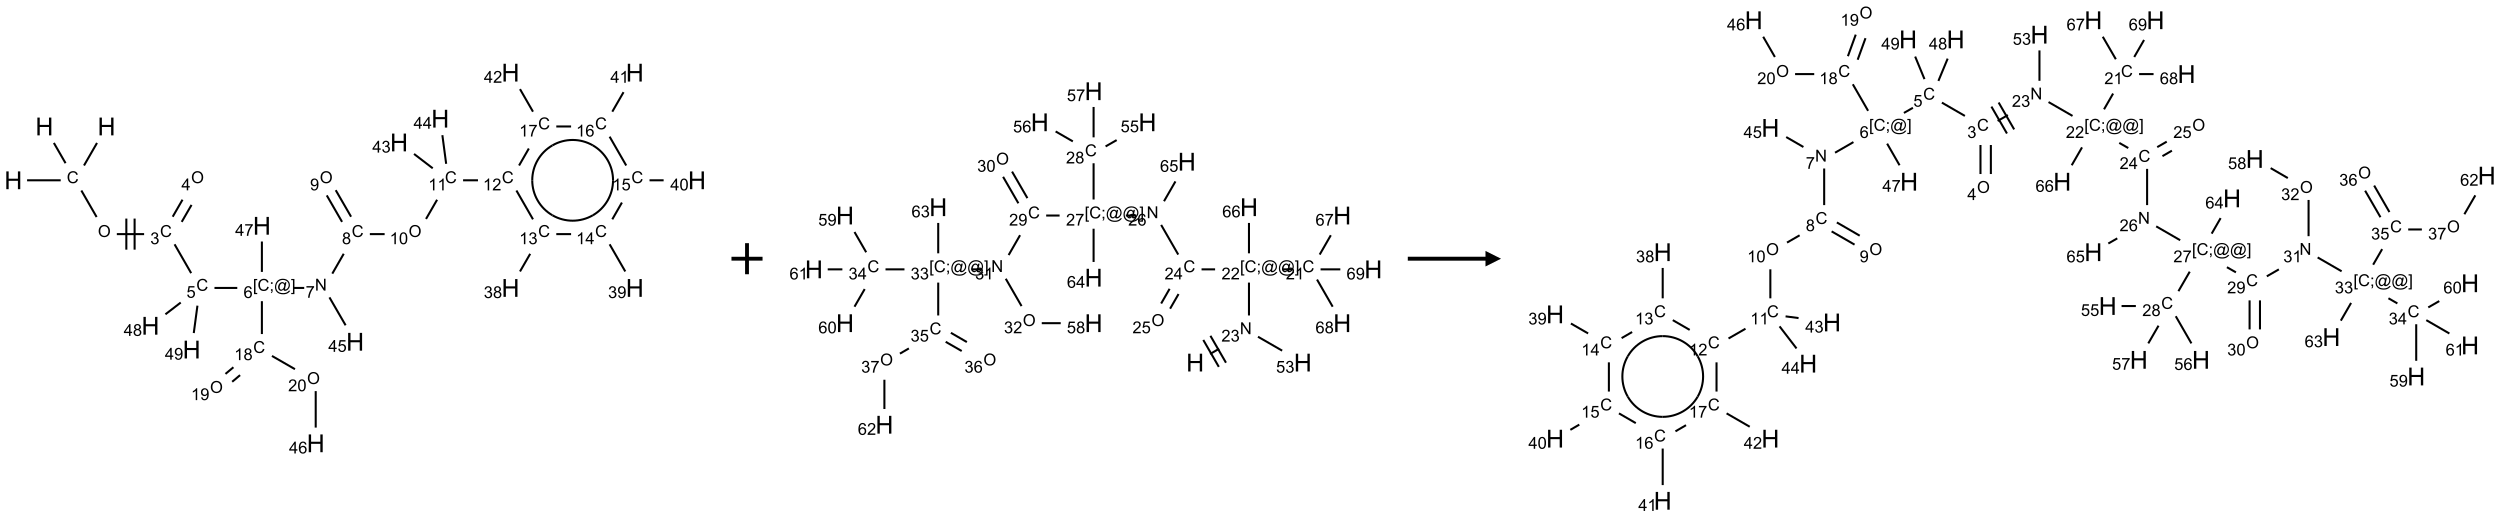<?xml version="1.0" encoding="UTF-8"?>
<svg xmlns="http://www.w3.org/2000/svg" xmlns:xlink="http://www.w3.org/1999/xlink" width="1609" height="333" viewBox="0 0 1609 333">
<defs>
<g>
<g id="glyph-0-0">
<path d="M 2 0 L 2 -10 L 10 -10 L 10 0 Z M 2.25 -0.25 L 9.75 -0.25 L 9.75 -9.75 L 2.25 -9.75 Z M 2.25 -0.25 "/>
</g>
<g id="glyph-0-1">
<path d="M 1.281 0 L 1.281 -11.453 L 2.797 -11.453 L 2.797 -6.75 L 8.75 -6.75 L 8.75 -11.453 L 10.266 -11.453 L 10.266 0 L 8.75 0 L 8.75 -5.398 L 2.797 -5.398 L 2.797 0 Z M 1.281 0 "/>
</g>
<g id="glyph-1-0">
<path d="M 1.332 0 L 1.332 -6.668 L 6.668 -6.668 L 6.668 0 Z M 1.5 -0.168 L 6.5 -0.168 L 6.5 -6.5 L 1.5 -6.5 Z M 1.5 -0.168 "/>
</g>
<g id="glyph-1-1">
<path d="M 6.27 -2.676 L 7.281 -2.422 C 7.07 -1.594 6.688 -0.961 6.137 -0.523 C 5.586 -0.086 4.914 0.129 4.121 0.129 C 3.297 0.129 2.629 -0.039 2.113 -0.371 C 1.598 -0.707 1.203 -1.191 0.934 -1.828 C 0.664 -2.465 0.531 -3.145 0.531 -3.875 C 0.531 -4.672 0.684 -5.363 0.988 -5.957 C 1.293 -6.547 1.723 -6.996 2.285 -7.305 C 2.844 -7.613 3.461 -7.766 4.137 -7.766 C 4.898 -7.766 5.543 -7.57 6.062 -7.184 C 6.582 -6.793 6.945 -6.246 7.152 -5.543 L 6.156 -5.309 C 5.98 -5.863 5.723 -6.266 5.387 -6.52 C 5.051 -6.773 4.625 -6.902 4.113 -6.902 C 3.527 -6.902 3.039 -6.762 2.645 -6.48 C 2.25 -6.199 1.973 -5.82 1.812 -5.348 C 1.652 -4.871 1.574 -4.383 1.574 -3.879 C 1.574 -3.23 1.668 -2.664 1.855 -2.18 C 2.047 -1.695 2.34 -1.332 2.738 -1.094 C 3.137 -0.855 3.57 -0.734 4.035 -0.734 C 4.602 -0.734 5.082 -0.898 5.473 -1.223 C 5.867 -1.551 6.133 -2.035 6.27 -2.676 Z M 6.27 -2.676 "/>
</g>
<g id="glyph-1-2">
<path d="M 0.516 -3.719 C 0.516 -4.984 0.855 -5.977 1.535 -6.695 C 2.215 -7.414 3.094 -7.77 4.172 -7.77 C 4.875 -7.77 5.512 -7.602 6.078 -7.266 C 6.645 -6.93 7.074 -6.461 7.371 -5.855 C 7.668 -5.254 7.816 -4.57 7.816 -3.809 C 7.816 -3.035 7.66 -2.34 7.348 -1.73 C 7.035 -1.117 6.594 -0.656 6.02 -0.34 C 5.449 -0.027 4.828 0.129 4.168 0.129 C 3.449 0.129 2.805 -0.043 2.238 -0.391 C 1.672 -0.738 1.246 -1.211 0.953 -1.812 C 0.66 -2.414 0.516 -3.047 0.516 -3.719 Z M 1.559 -3.703 C 1.559 -2.781 1.805 -2.059 2.301 -1.527 C 2.793 -1 3.414 -0.734 4.16 -0.734 C 4.922 -0.734 5.547 -1 6.039 -1.535 C 6.531 -2.07 6.777 -2.828 6.777 -3.812 C 6.777 -4.434 6.672 -4.977 6.461 -5.441 C 6.25 -5.902 5.945 -6.262 5.539 -6.52 C 5.133 -6.773 4.68 -6.902 4.176 -6.902 C 3.461 -6.902 2.848 -6.656 2.332 -6.164 C 1.816 -5.672 1.559 -4.852 1.559 -3.703 Z M 1.559 -3.703 "/>
</g>
<g id="glyph-1-3">
<path d="M 0.449 -2.016 L 1.387 -2.141 C 1.492 -1.609 1.676 -1.227 1.934 -0.992 C 2.191 -0.758 2.508 -0.641 2.879 -0.641 C 3.32 -0.641 3.695 -0.793 3.996 -1.098 C 4.301 -1.402 4.453 -1.781 4.453 -2.234 C 4.453 -2.664 4.312 -3.02 4.031 -3.301 C 3.75 -3.578 3.391 -3.719 2.957 -3.719 C 2.781 -3.719 2.562 -3.684 2.297 -3.613 L 2.402 -4.438 C 2.465 -4.43 2.516 -4.426 2.551 -4.426 C 2.949 -4.426 3.312 -4.531 3.629 -4.738 C 3.949 -4.949 4.109 -5.27 4.109 -5.703 C 4.109 -6.047 3.992 -6.332 3.762 -6.559 C 3.527 -6.785 3.227 -6.895 2.859 -6.895 C 2.496 -6.895 2.191 -6.781 1.949 -6.551 C 1.707 -6.324 1.547 -5.98 1.48 -5.52 L 0.543 -5.688 C 0.656 -6.316 0.918 -6.805 1.324 -7.148 C 1.73 -7.492 2.234 -7.668 2.84 -7.668 C 3.254 -7.668 3.641 -7.578 3.988 -7.398 C 4.34 -7.219 4.609 -6.977 4.793 -6.668 C 4.98 -6.359 5.074 -6.031 5.074 -5.684 C 5.074 -5.352 4.984 -5.051 4.809 -4.781 C 4.629 -4.512 4.367 -4.297 4.02 -4.137 C 4.473 -4.031 4.824 -3.816 5.074 -3.488 C 5.324 -3.16 5.449 -2.75 5.449 -2.254 C 5.449 -1.59 5.203 -1.023 4.719 -0.559 C 4.234 -0.098 3.617 0.137 2.875 0.137 C 2.203 0.137 1.648 -0.062 1.207 -0.465 C 0.762 -0.863 0.512 -1.379 0.449 -2.016 Z M 0.449 -2.016 "/>
</g>
<g id="glyph-1-4">
<path d="M 3.449 0 L 3.449 -1.828 L 0.137 -1.828 L 0.137 -2.688 L 3.621 -7.637 L 4.387 -7.637 L 4.387 -2.688 L 5.418 -2.688 L 5.418 -1.828 L 4.387 -1.828 L 4.387 0 Z M 3.449 -2.688 L 3.449 -6.129 L 1.059 -2.688 Z M 3.449 -2.688 "/>
</g>
<g id="glyph-1-5">
<path d="M 0.441 -2 L 1.426 -2.082 C 1.5 -1.605 1.668 -1.242 1.934 -1.004 C 2.199 -0.762 2.52 -0.641 2.895 -0.641 C 3.348 -0.641 3.73 -0.812 4.043 -1.152 C 4.355 -1.492 4.512 -1.941 4.512 -2.504 C 4.512 -3.039 4.359 -3.461 4.059 -3.77 C 3.758 -4.078 3.367 -4.234 2.879 -4.234 C 2.578 -4.234 2.305 -4.164 2.062 -4.027 C 1.82 -3.891 1.629 -3.715 1.488 -3.496 L 0.609 -3.609 L 1.348 -7.531 L 5.145 -7.531 L 5.145 -6.637 L 2.098 -6.637 L 1.688 -4.582 C 2.145 -4.902 2.625 -5.062 3.129 -5.062 C 3.797 -5.062 4.359 -4.832 4.816 -4.371 C 5.277 -3.91 5.504 -3.312 5.504 -2.59 C 5.504 -1.898 5.305 -1.301 4.902 -0.797 C 4.41 -0.18 3.742 0.129 2.895 0.129 C 2.199 0.129 1.633 -0.062 1.195 -0.453 C 0.758 -0.844 0.504 -1.359 0.441 -2 Z M 0.441 -2 "/>
</g>
<g id="glyph-1-6">
<path d="M 0.723 2.121 L 0.723 -7.637 L 2.793 -7.637 L 2.793 -6.859 L 1.66 -6.859 L 1.66 1.344 L 2.793 1.344 L 2.793 2.121 Z M 0.723 2.121 "/>
</g>
<g id="glyph-1-7">
<path d="M 0.949 -4.465 L 0.949 -5.531 L 2.016 -5.531 L 2.016 -4.465 Z M 0.949 0 L 0.949 -1.066 L 2.016 -1.066 L 2.016 0 C 2.016 0.391 1.945 0.711 1.809 0.949 C 1.668 1.191 1.449 1.379 1.145 1.512 L 0.887 1.109 C 1.082 1.023 1.23 0.895 1.324 0.727 C 1.418 0.559 1.469 0.316 1.48 0 Z M 0.949 0 "/>
</g>
<g id="glyph-1-8">
<path d="M 6.047 -0.848 C 5.82 -0.59 5.57 -0.379 5.289 -0.223 C 5.008 -0.062 4.73 0.016 4.449 0.016 C 4.141 0.016 3.84 -0.074 3.547 -0.254 C 3.254 -0.434 3.02 -0.715 2.836 -1.09 C 2.652 -1.465 2.562 -1.875 2.562 -2.324 C 2.562 -2.875 2.703 -3.43 2.988 -3.98 C 3.27 -4.535 3.621 -4.953 4.043 -5.23 C 4.461 -5.508 4.871 -5.645 5.266 -5.645 C 5.566 -5.645 5.855 -5.566 6.129 -5.41 C 6.402 -5.25 6.641 -5.012 6.84 -4.688 L 7.016 -5.496 L 7.949 -5.496 L 7.199 -2 C 7.094 -1.516 7.043 -1.246 7.043 -1.191 C 7.043 -1.098 7.078 -1.02 7.148 -0.949 C 7.219 -0.883 7.305 -0.848 7.406 -0.848 C 7.59 -0.848 7.832 -0.953 8.129 -1.168 C 8.527 -1.445 8.84 -1.816 9.07 -2.285 C 9.301 -2.75 9.418 -3.234 9.418 -3.73 C 9.418 -4.309 9.27 -4.852 8.973 -5.355 C 8.676 -5.859 8.23 -6.262 7.645 -6.562 C 7.055 -6.863 6.406 -7.016 5.691 -7.016 C 4.879 -7.016 4.137 -6.824 3.465 -6.445 C 2.793 -6.066 2.273 -5.52 1.902 -4.809 C 1.535 -4.098 1.348 -3.34 1.348 -2.527 C 1.348 -1.676 1.535 -0.941 1.902 -0.328 C 2.273 0.285 2.809 0.742 3.508 1.035 C 4.207 1.328 4.984 1.473 5.832 1.473 C 6.742 1.473 7.504 1.32 8.121 1.016 C 8.734 0.711 9.195 0.34 9.5 -0.098 L 10.441 -0.098 C 10.266 0.266 9.961 0.637 9.531 1.016 C 9.102 1.395 8.59 1.695 7.996 1.914 C 7.402 2.133 6.688 2.246 5.848 2.246 C 5.078 2.246 4.367 2.145 3.715 1.949 C 3.066 1.75 2.512 1.453 2.051 1.055 C 1.594 0.656 1.25 0.199 1.016 -0.316 C 0.723 -0.973 0.578 -1.684 0.578 -2.441 C 0.578 -3.289 0.75 -4.098 1.098 -4.863 C 1.523 -5.805 2.125 -6.527 2.902 -7.027 C 3.684 -7.527 4.629 -7.777 5.738 -7.777 C 6.602 -7.777 7.375 -7.602 8.059 -7.246 C 8.746 -6.895 9.285 -6.371 9.684 -5.672 C 10.02 -5.07 10.188 -4.418 10.188 -3.715 C 10.188 -2.707 9.832 -1.812 9.125 -1.031 C 8.492 -0.328 7.801 0.02 7.051 0.02 C 6.812 0.02 6.617 -0.016 6.473 -0.09 C 6.324 -0.16 6.215 -0.266 6.145 -0.402 C 6.102 -0.488 6.066 -0.637 6.047 -0.848 Z M 3.527 -2.262 C 3.527 -1.785 3.641 -1.414 3.863 -1.152 C 4.09 -0.887 4.348 -0.754 4.641 -0.754 C 4.836 -0.754 5.039 -0.812 5.254 -0.93 C 5.469 -1.047 5.676 -1.219 5.871 -1.449 C 6.066 -1.676 6.23 -1.969 6.355 -2.32 C 6.48 -2.672 6.543 -3.027 6.543 -3.379 C 6.543 -3.852 6.426 -4.219 6.191 -4.48 C 5.957 -4.738 5.672 -4.871 5.332 -4.871 C 5.109 -4.871 4.902 -4.812 4.707 -4.699 C 4.512 -4.586 4.32 -4.406 4.137 -4.156 C 3.953 -3.906 3.805 -3.602 3.691 -3.246 C 3.582 -2.887 3.527 -2.559 3.527 -2.262 Z M 3.527 -2.262 "/>
</g>
<g id="glyph-1-9">
<path d="M 2.27 2.121 L 0.203 2.121 L 0.203 1.344 L 1.332 1.344 L 1.332 -6.859 L 0.203 -6.859 L 0.203 -7.637 L 2.27 -7.637 Z M 2.27 2.121 "/>
</g>
<g id="glyph-1-10">
<path d="M 5.309 -5.766 L 4.375 -5.691 C 4.293 -6.059 4.172 -6.328 4.02 -6.496 C 3.766 -6.762 3.453 -6.895 3.082 -6.895 C 2.785 -6.895 2.523 -6.812 2.297 -6.645 C 2 -6.43 1.77 -6.117 1.598 -5.703 C 1.43 -5.289 1.34 -4.703 1.332 -3.938 C 1.559 -4.281 1.836 -4.535 2.16 -4.703 C 2.488 -4.871 2.828 -4.953 3.188 -4.953 C 3.812 -4.953 4.344 -4.723 4.785 -4.262 C 5.223 -3.801 5.441 -3.207 5.441 -2.48 C 5.441 -2 5.34 -1.555 5.133 -1.145 C 4.926 -0.73 4.641 -0.418 4.281 -0.199 C 3.922 0.02 3.512 0.129 3.051 0.129 C 2.27 0.129 1.633 -0.156 1.141 -0.73 C 0.648 -1.305 0.402 -2.254 0.402 -3.574 C 0.402 -5.051 0.672 -6.121 1.219 -6.793 C 1.695 -7.375 2.336 -7.668 3.141 -7.668 C 3.742 -7.668 4.234 -7.5 4.617 -7.16 C 5 -6.824 5.23 -6.359 5.309 -5.766 Z M 1.48 -2.473 C 1.48 -2.152 1.547 -1.844 1.684 -1.547 C 1.82 -1.25 2.016 -1.027 2.262 -0.871 C 2.508 -0.719 2.766 -0.641 3.035 -0.641 C 3.434 -0.641 3.773 -0.801 4.059 -1.121 C 4.344 -1.441 4.484 -1.875 4.484 -2.422 C 4.484 -2.949 4.344 -3.367 4.062 -3.668 C 3.781 -3.973 3.426 -4.125 3 -4.125 C 2.578 -4.125 2.219 -3.973 1.922 -3.668 C 1.625 -3.363 1.48 -2.969 1.48 -2.473 Z M 1.48 -2.473 "/>
</g>
<g id="glyph-1-11">
<path d="M 0.812 0 L 0.812 -7.637 L 1.848 -7.637 L 5.859 -1.641 L 5.859 -7.637 L 6.828 -7.637 L 6.828 0 L 5.793 0 L 1.781 -6 L 1.781 0 Z M 0.812 0 "/>
</g>
<g id="glyph-1-12">
<path d="M 0.504 -6.637 L 0.504 -7.535 L 5.449 -7.535 L 5.449 -6.809 C 4.961 -6.289 4.48 -5.602 4.004 -4.746 C 3.527 -3.887 3.156 -3.004 2.895 -2.098 C 2.707 -1.461 2.59 -0.762 2.535 0 L 1.574 0 C 1.582 -0.602 1.703 -1.328 1.926 -2.176 C 2.152 -3.027 2.477 -3.848 2.898 -4.637 C 3.32 -5.426 3.77 -6.094 4.246 -6.637 Z M 0.504 -6.637 "/>
</g>
<g id="glyph-1-13">
<path d="M 1.887 -4.141 C 1.496 -4.281 1.207 -4.484 1.02 -4.75 C 0.832 -5.016 0.738 -5.328 0.738 -5.699 C 0.738 -6.254 0.938 -6.719 1.34 -7.098 C 1.738 -7.477 2.27 -7.668 2.934 -7.668 C 3.598 -7.668 4.137 -7.473 4.543 -7.086 C 4.949 -6.699 5.152 -6.227 5.152 -5.672 C 5.152 -5.316 5.059 -5.008 4.871 -4.746 C 4.688 -4.484 4.406 -4.281 4.027 -4.141 C 4.496 -3.988 4.852 -3.742 5.098 -3.402 C 5.34 -3.062 5.465 -2.656 5.465 -2.184 C 5.465 -1.531 5.234 -0.98 4.77 -0.535 C 4.309 -0.09 3.703 0.129 2.949 0.129 C 2.195 0.129 1.586 -0.094 1.125 -0.539 C 0.664 -0.984 0.434 -1.543 0.434 -2.207 C 0.434 -2.703 0.559 -3.121 0.809 -3.457 C 1.062 -3.793 1.422 -4.02 1.887 -4.141 Z M 1.699 -5.73 C 1.699 -5.367 1.812 -5.074 2.047 -4.844 C 2.281 -4.613 2.582 -4.5 2.953 -4.5 C 3.312 -4.5 3.609 -4.613 3.84 -4.84 C 4.07 -5.066 4.188 -5.348 4.188 -5.676 C 4.188 -6.02 4.07 -6.309 3.832 -6.543 C 3.594 -6.777 3.297 -6.895 2.941 -6.895 C 2.586 -6.895 2.289 -6.781 2.051 -6.551 C 1.816 -6.324 1.699 -6.047 1.699 -5.73 Z M 1.395 -2.203 C 1.395 -1.938 1.461 -1.676 1.586 -1.426 C 1.711 -1.176 1.902 -0.984 2.152 -0.848 C 2.402 -0.711 2.672 -0.641 2.957 -0.641 C 3.406 -0.641 3.777 -0.785 4.066 -1.074 C 4.359 -1.363 4.504 -1.727 4.504 -2.172 C 4.504 -2.625 4.355 -2.996 4.055 -3.293 C 3.754 -3.586 3.379 -3.734 2.926 -3.734 C 2.484 -3.734 2.121 -3.59 1.832 -3.297 C 1.543 -3.004 1.395 -2.641 1.395 -2.203 Z M 1.395 -2.203 "/>
</g>
<g id="glyph-1-14">
<path d="M 0.582 -1.766 L 1.484 -1.848 C 1.562 -1.426 1.707 -1.117 1.922 -0.926 C 2.137 -0.734 2.414 -0.641 2.75 -0.641 C 3.039 -0.641 3.289 -0.707 3.508 -0.84 C 3.727 -0.973 3.902 -1.148 4.043 -1.367 C 4.18 -1.586 4.297 -1.887 4.391 -2.262 C 4.484 -2.637 4.531 -3.016 4.531 -3.406 C 4.531 -3.449 4.531 -3.512 4.527 -3.594 C 4.34 -3.297 4.082 -3.055 3.758 -2.867 C 3.434 -2.68 3.082 -2.59 2.703 -2.59 C 2.07 -2.59 1.535 -2.816 1.098 -3.277 C 0.66 -3.734 0.441 -4.34 0.441 -5.09 C 0.441 -5.863 0.672 -6.484 1.129 -6.957 C 1.586 -7.43 2.156 -7.668 2.844 -7.668 C 3.34 -7.668 3.793 -7.531 4.207 -7.266 C 4.617 -7 4.93 -6.617 5.145 -6.121 C 5.355 -5.629 5.465 -4.91 5.465 -3.973 C 5.465 -2.996 5.359 -2.223 5.145 -1.645 C 4.934 -1.066 4.617 -0.625 4.199 -0.324 C 3.781 -0.02 3.293 0.129 2.73 0.129 C 2.133 0.129 1.645 -0.035 1.266 -0.367 C 0.887 -0.699 0.66 -1.164 0.582 -1.766 Z M 4.422 -5.137 C 4.422 -5.676 4.277 -6.102 3.992 -6.418 C 3.707 -6.734 3.359 -6.891 2.957 -6.891 C 2.543 -6.891 2.18 -6.719 1.871 -6.379 C 1.562 -6.039 1.406 -5.598 1.406 -5.059 C 1.406 -4.57 1.555 -4.176 1.848 -3.871 C 2.141 -3.566 2.5 -3.418 2.934 -3.418 C 3.367 -3.418 3.723 -3.57 4.004 -3.871 C 4.281 -4.176 4.422 -4.598 4.422 -5.137 Z M 4.422 -5.137 "/>
</g>
<g id="glyph-1-15">
<path d="M 3.973 0 L 3.035 0 L 3.035 -5.973 C 2.809 -5.758 2.516 -5.543 2.148 -5.328 C 1.781 -5.113 1.453 -4.953 1.16 -4.844 L 1.16 -5.75 C 1.684 -5.996 2.145 -6.297 2.535 -6.645 C 2.93 -6.996 3.207 -7.336 3.371 -7.668 L 3.973 -7.668 Z M 3.973 0 "/>
</g>
<g id="glyph-1-16">
<path d="M 0.441 -3.766 C 0.441 -4.668 0.535 -5.395 0.723 -5.945 C 0.906 -6.496 1.184 -6.922 1.551 -7.219 C 1.918 -7.516 2.375 -7.668 2.934 -7.668 C 3.344 -7.668 3.703 -7.586 4.012 -7.418 C 4.32 -7.254 4.574 -7.016 4.777 -6.707 C 4.977 -6.395 5.137 -6.016 5.25 -5.57 C 5.363 -5.125 5.422 -4.523 5.422 -3.766 C 5.422 -2.871 5.328 -2.148 5.145 -1.598 C 4.961 -1.047 4.688 -0.621 4.32 -0.32 C 3.953 -0.02 3.492 0.129 2.934 0.129 C 2.195 0.129 1.617 -0.133 1.199 -0.66 C 0.695 -1.297 0.441 -2.332 0.441 -3.766 Z M 1.406 -3.766 C 1.406 -2.512 1.555 -1.68 1.848 -1.262 C 2.141 -0.848 2.5 -0.641 2.934 -0.641 C 3.363 -0.641 3.727 -0.848 4.02 -1.266 C 4.312 -1.684 4.457 -2.516 4.457 -3.766 C 4.457 -5.023 4.312 -5.859 4.02 -6.27 C 3.727 -6.684 3.359 -6.891 2.922 -6.891 C 2.492 -6.891 2.148 -6.707 1.891 -6.344 C 1.566 -5.879 1.406 -5.02 1.406 -3.766 Z M 1.406 -3.766 "/>
</g>
<g id="glyph-1-17">
<path d="M 5.371 -0.902 L 5.371 0 L 0.324 0 C 0.316 -0.227 0.352 -0.441 0.434 -0.652 C 0.562 -0.996 0.766 -1.332 1.051 -1.668 C 1.332 -2 1.742 -2.387 2.277 -2.824 C 3.105 -3.504 3.668 -4.043 3.957 -4.441 C 4.25 -4.84 4.395 -5.215 4.395 -5.566 C 4.395 -5.938 4.262 -6.254 3.996 -6.508 C 3.73 -6.762 3.387 -6.891 2.957 -6.891 C 2.508 -6.891 2.145 -6.754 1.875 -6.484 C 1.605 -6.215 1.469 -5.84 1.465 -5.359 L 0.5 -5.457 C 0.566 -6.176 0.812 -6.727 1.246 -7.102 C 1.676 -7.477 2.254 -7.668 2.98 -7.668 C 3.711 -7.668 4.293 -7.465 4.719 -7.059 C 5.145 -6.652 5.359 -6.148 5.359 -5.547 C 5.359 -5.242 5.297 -4.941 5.172 -4.645 C 5.047 -4.352 4.84 -4.039 4.551 -3.715 C 4.262 -3.387 3.777 -2.938 3.105 -2.371 C 2.543 -1.898 2.18 -1.578 2.02 -1.41 C 1.859 -1.242 1.73 -1.07 1.625 -0.902 Z M 5.371 -0.902 "/>
</g>
</g>
</defs>
<path fill="none" stroke-width="0.033" stroke-linecap="butt" stroke-linejoin="miter" stroke="rgb(0%, 0%, 0%)" stroke-opacity="1" stroke-miterlimit="10" d="M 1.347 1.131 L 1.138 1.494 " transform="matrix(40, 0, 0, 40, 8.551, 46.758)"/>
<path fill="none" stroke-width="0.033" stroke-linecap="butt" stroke-linejoin="miter" stroke="rgb(0%, 0%, 0%)" stroke-opacity="1" stroke-miterlimit="10" d="M 0.841 1.457 L 0.653 1.131 " transform="matrix(40, 0, 0, 40, 8.551, 46.758)"/>
<path fill="none" stroke-width="0.033" stroke-linecap="butt" stroke-linejoin="miter" stroke="rgb(0%, 0%, 0%)" stroke-opacity="1" stroke-miterlimit="10" d="M 0.763 1.732 L 0.222 1.732 " transform="matrix(40, 0, 0, 40, 8.551, 46.758)"/>
<path fill="none" stroke-width="0.033" stroke-linecap="butt" stroke-linejoin="miter" stroke="rgb(0%, 0%, 0%)" stroke-opacity="1" stroke-miterlimit="10" d="M 1.095 1.896 L 1.341 2.323 " transform="matrix(40, 0, 0, 40, 8.551, 46.758)"/>
<path fill="none" stroke-width="0.033" stroke-linecap="butt" stroke-linejoin="miter" stroke="rgb(0%, 0%, 0%)" stroke-opacity="1" stroke-miterlimit="10" d="M 1.666 2.598 L 2.105 2.598 " transform="matrix(40, 0, 0, 40, 8.551, 46.758)"/>
<path fill="none" stroke-width="0.033" stroke-linecap="butt" stroke-linejoin="miter" stroke="rgb(0%, 0%, 0%)" stroke-opacity="1" stroke-miterlimit="10" d="M 1.952 2.848 L 1.952 2.348 " transform="matrix(40, 0, 0, 40, 8.551, 46.758)"/>
<path fill="none" stroke-width="0.033" stroke-linecap="butt" stroke-linejoin="miter" stroke="rgb(0%, 0%, 0%)" stroke-opacity="1" stroke-miterlimit="10" d="M 1.819 2.848 L 1.819 2.348 " transform="matrix(40, 0, 0, 40, 8.551, 46.758)"/>
<path fill="none" stroke-width="0.033" stroke-linecap="butt" stroke-linejoin="miter" stroke="rgb(0%, 0%, 0%)" stroke-opacity="1" stroke-miterlimit="10" d="M 2.71 2.401 L 2.868 2.128 " transform="matrix(40, 0, 0, 40, 8.551, 46.758)"/>
<path fill="none" stroke-width="0.033" stroke-linecap="butt" stroke-linejoin="miter" stroke="rgb(0%, 0%, 0%)" stroke-opacity="1" stroke-miterlimit="10" d="M 2.565 2.318 L 2.723 2.044 " transform="matrix(40, 0, 0, 40, 8.551, 46.758)"/>
<path fill="none" stroke-width="0.033" stroke-linecap="butt" stroke-linejoin="miter" stroke="rgb(0%, 0%, 0%)" stroke-opacity="1" stroke-miterlimit="10" d="M 2.595 2.762 L 2.862 3.226 " transform="matrix(40, 0, 0, 40, 8.551, 46.758)"/>
<path fill="none" stroke-width="0.033" stroke-linecap="butt" stroke-linejoin="miter" stroke="rgb(0%, 0%, 0%)" stroke-opacity="1" stroke-miterlimit="10" d="M 3.237 3.464 L 3.604 3.464 " transform="matrix(40, 0, 0, 40, 8.551, 46.758)"/>
<path fill="none" stroke-width="0.033" stroke-linecap="butt" stroke-linejoin="miter" stroke="rgb(0%, 0%, 0%)" stroke-opacity="1" stroke-miterlimit="10" d="M 4.514 3.464 L 4.681 3.464 " transform="matrix(40, 0, 0, 40, 8.551, 46.758)"/>
<path fill="none" stroke-width="0.033" stroke-linecap="butt" stroke-linejoin="miter" stroke="rgb(0%, 0%, 0%)" stroke-opacity="1" stroke-miterlimit="10" d="M 5.133 3.234 L 5.317 2.914 " transform="matrix(40, 0, 0, 40, 8.551, 46.758)"/>
<path fill="none" stroke-width="0.033" stroke-linecap="butt" stroke-linejoin="miter" stroke="rgb(0%, 0%, 0%)" stroke-opacity="1" stroke-miterlimit="10" d="M 5.435 2.318 L 5.188 1.891 " transform="matrix(40, 0, 0, 40, 8.551, 46.758)"/>
<path fill="none" stroke-width="0.033" stroke-linecap="butt" stroke-linejoin="miter" stroke="rgb(0%, 0%, 0%)" stroke-opacity="1" stroke-miterlimit="10" d="M 5.29 2.401 L 5.044 1.975 " transform="matrix(40, 0, 0, 40, 8.551, 46.758)"/>
<path fill="none" stroke-width="0.033" stroke-linecap="butt" stroke-linejoin="miter" stroke="rgb(0%, 0%, 0%)" stroke-opacity="1" stroke-miterlimit="10" d="M 5.737 2.598 L 5.975 2.598 " transform="matrix(40, 0, 0, 40, 8.551, 46.758)"/>
<path fill="none" stroke-width="0.033" stroke-linecap="butt" stroke-linejoin="miter" stroke="rgb(0%, 0%, 0%)" stroke-opacity="1" stroke-miterlimit="10" d="M 6.641 2.354 L 6.819 2.045 " transform="matrix(40, 0, 0, 40, 8.551, 46.758)"/>
<path fill="none" stroke-width="0.033" stroke-linecap="butt" stroke-linejoin="miter" stroke="rgb(0%, 0%, 0%)" stroke-opacity="1" stroke-miterlimit="10" d="M 7.237 1.732 L 7.477 1.732 " transform="matrix(40, 0, 0, 40, 8.551, 46.758)"/>
<path fill="none" stroke-width="0.033" stroke-linecap="butt" stroke-linejoin="miter" stroke="rgb(0%, 0%, 0%)" stroke-opacity="1" stroke-miterlimit="10" d="M 8.095 1.896 L 8.362 2.36 " transform="matrix(40, 0, 0, 40, 8.551, 46.758)"/>
<path fill="none" stroke-width="0.033" stroke-linecap="butt" stroke-linejoin="miter" stroke="rgb(0%, 0%, 0%)" stroke-opacity="1" stroke-miterlimit="10" d="M 8.317 2.915 L 8.153 3.199 " transform="matrix(40, 0, 0, 40, 8.551, 46.758)"/>
<path fill="none" stroke-width="0.033" stroke-linecap="butt" stroke-linejoin="miter" stroke="rgb(0%, 0%, 0%)" stroke-opacity="1" stroke-miterlimit="10" d="M 8.737 2.598 L 8.975 2.598 " transform="matrix(40, 0, 0, 40, 8.551, 46.758)"/>
<path fill="none" stroke-width="0.033" stroke-linecap="butt" stroke-linejoin="miter" stroke="rgb(0%, 0%, 0%)" stroke-opacity="1" stroke-miterlimit="10" d="M 9.595 2.762 L 9.847 3.199 " transform="matrix(40, 0, 0, 40, 8.551, 46.758)"/>
<path fill="none" stroke-width="0.033" stroke-linecap="butt" stroke-linejoin="miter" stroke="rgb(0%, 0%, 0%)" stroke-opacity="1" stroke-miterlimit="10" d="M 9.638 2.36 L 9.793 2.09 " transform="matrix(40, 0, 0, 40, 8.551, 46.758)"/>
<path fill="none" stroke-width="0.033" stroke-linecap="butt" stroke-linejoin="miter" stroke="rgb(0%, 0%, 0%)" stroke-opacity="1" stroke-miterlimit="10" d="M 10.237 1.732 L 10.464 1.732 " transform="matrix(40, 0, 0, 40, 8.551, 46.758)"/>
<path fill="none" stroke-width="0.033" stroke-linecap="butt" stroke-linejoin="miter" stroke="rgb(0%, 0%, 0%)" stroke-opacity="1" stroke-miterlimit="10" d="M 9.862 1.494 L 9.595 1.03 " transform="matrix(40, 0, 0, 40, 8.551, 46.758)"/>
<path fill="none" stroke-width="0.033" stroke-linecap="butt" stroke-linejoin="miter" stroke="rgb(0%, 0%, 0%)" stroke-opacity="1" stroke-miterlimit="10" d="M 9.638 0.628 L 9.819 0.314 " transform="matrix(40, 0, 0, 40, 8.551, 46.758)"/>
<path fill="none" stroke-width="0.033" stroke-linecap="butt" stroke-linejoin="miter" stroke="rgb(0%, 0%, 0%)" stroke-opacity="1" stroke-miterlimit="10" d="M 8.975 0.866 L 8.737 0.866 " transform="matrix(40, 0, 0, 40, 8.551, 46.758)"/>
<path fill="none" stroke-width="0.033" stroke-linecap="butt" stroke-linejoin="miter" stroke="rgb(0%, 0%, 0%)" stroke-opacity="1" stroke-miterlimit="10" d="M 8.295 1.221 L 8.138 1.494 " transform="matrix(40, 0, 0, 40, 8.551, 46.758)"/>
<path fill="none" stroke-width="0.033" stroke-linecap="butt" stroke-linejoin="miter" stroke="rgb(0%, 0%, 0%)" stroke-opacity="1" stroke-miterlimit="10" d="M 8.362 0.628 L 8.153 0.265 " transform="matrix(40, 0, 0, 40, 8.551, 46.758)"/>
<path fill="none" stroke-width="0.033" stroke-linecap="butt" stroke-linejoin="miter" stroke="rgb(0%, 0%, 0%)" stroke-opacity="1" stroke-miterlimit="10" d="M 6.749 1.539 L 6.448 1.308 " transform="matrix(40, 0, 0, 40, 8.551, 46.758)"/>
<path fill="none" stroke-width="0.033" stroke-linecap="butt" stroke-linejoin="miter" stroke="rgb(0%, 0%, 0%)" stroke-opacity="1" stroke-miterlimit="10" d="M 6.965 1.467 L 6.904 1.006 " transform="matrix(40, 0, 0, 40, 8.551, 46.758)"/>
<path fill="none" stroke-width="0.033" stroke-linecap="butt" stroke-linejoin="miter" stroke="rgb(0%, 0%, 0%)" stroke-opacity="1" stroke-miterlimit="10" d="M 5.087 3.616 L 5.347 4.065 " transform="matrix(40, 0, 0, 40, 8.551, 46.758)"/>
<path fill="none" stroke-width="0.033" stroke-linecap="butt" stroke-linejoin="miter" stroke="rgb(0%, 0%, 0%)" stroke-opacity="1" stroke-miterlimit="10" d="M 4 3.677 L 4 4.206 " transform="matrix(40, 0, 0, 40, 8.551, 46.758)"/>
<path fill="none" stroke-width="0.033" stroke-linecap="butt" stroke-linejoin="miter" stroke="rgb(0%, 0%, 0%)" stroke-opacity="1" stroke-miterlimit="10" d="M 3.542 4.74 L 3.414 4.847 " transform="matrix(40, 0, 0, 40, 8.551, 46.758)"/>
<path fill="none" stroke-width="0.033" stroke-linecap="butt" stroke-linejoin="miter" stroke="rgb(0%, 0%, 0%)" stroke-opacity="1" stroke-miterlimit="10" d="M 3.649 4.867 L 3.522 4.974 " transform="matrix(40, 0, 0, 40, 8.551, 46.758)"/>
<path fill="none" stroke-width="0.033" stroke-linecap="butt" stroke-linejoin="miter" stroke="rgb(0%, 0%, 0%)" stroke-opacity="1" stroke-miterlimit="10" d="M 4.162 4.558 L 4.532 4.771 " transform="matrix(40, 0, 0, 40, 8.551, 46.758)"/>
<path fill="none" stroke-width="0.033" stroke-linecap="butt" stroke-linejoin="miter" stroke="rgb(0%, 0%, 0%)" stroke-opacity="1" stroke-miterlimit="10" d="M 4.866 5.124 L 4.866 5.711 " transform="matrix(40, 0, 0, 40, 8.551, 46.758)"/>
<path fill="none" stroke-width="0.033" stroke-linecap="butt" stroke-linejoin="miter" stroke="rgb(0%, 0%, 0%)" stroke-opacity="1" stroke-miterlimit="10" d="M 4 3.206 L 4 2.717 " transform="matrix(40, 0, 0, 40, 8.551, 46.758)"/>
<path fill="none" stroke-width="0.033" stroke-linecap="butt" stroke-linejoin="miter" stroke="rgb(0%, 0%, 0%)" stroke-opacity="1" stroke-miterlimit="10" d="M 2.694 3.699 L 2.448 3.888 " transform="matrix(40, 0, 0, 40, 8.551, 46.758)"/>
<path fill="none" stroke-width="0.033" stroke-linecap="butt" stroke-linejoin="miter" stroke="rgb(0%, 0%, 0%)" stroke-opacity="1" stroke-miterlimit="10" d="M 2.963 3.749 L 2.904 4.19 " transform="matrix(40, 0, 0, 40, 8.551, 46.758)"/>
<path fill="none" stroke-width="0.033" stroke-linecap="butt" stroke-linejoin="miter" stroke="rgb(0%, 0%, 0%)" stroke-opacity="1" stroke-miterlimit="10" d="M 8.675 2.295 C 8.474 2.179 8.35 1.964 8.35 1.732 " transform="matrix(40, 0, 0, 40, 8.551, 46.758)"/>
<path fill="none" stroke-width="0.033" stroke-linecap="butt" stroke-linejoin="miter" stroke="rgb(0%, 0%, 0%)" stroke-opacity="1" stroke-miterlimit="10" d="M 9.325 2.295 C 9.124 2.411 8.876 2.411 8.675 2.295 " transform="matrix(40, 0, 0, 40, 8.551, 46.758)"/>
<path fill="none" stroke-width="0.033" stroke-linecap="butt" stroke-linejoin="miter" stroke="rgb(0%, 0%, 0%)" stroke-opacity="1" stroke-miterlimit="10" d="M 9.65 1.732 C 9.65 1.964 9.526 2.179 9.325 2.295 " transform="matrix(40, 0, 0, 40, 8.551, 46.758)"/>
<path fill="none" stroke-width="0.033" stroke-linecap="butt" stroke-linejoin="miter" stroke="rgb(0%, 0%, 0%)" stroke-opacity="1" stroke-miterlimit="10" d="M 9.325 1.17 C 9.526 1.286 9.65 1.5 9.65 1.732 " transform="matrix(40, 0, 0, 40, 8.551, 46.758)"/>
<path fill="none" stroke-width="0.033" stroke-linecap="butt" stroke-linejoin="miter" stroke="rgb(0%, 0%, 0%)" stroke-opacity="1" stroke-miterlimit="10" d="M 8.675 1.17 C 8.876 1.054 9.124 1.054 9.325 1.17 " transform="matrix(40, 0, 0, 40, 8.551, 46.758)"/>
<path fill="none" stroke-width="0.033" stroke-linecap="butt" stroke-linejoin="miter" stroke="rgb(0%, 0%, 0%)" stroke-opacity="1" stroke-miterlimit="10" d="M 8.35 1.732 C 8.35 1.5 8.474 1.286 8.675 1.17 " transform="matrix(40, 0, 0, 40, 8.551, 46.758)"/>
<g fill="rgb(0%, 0%, 0%)" fill-opacity="1">
<use xlink:href="#glyph-0-1" x="62.777" y="87.125"/>
</g>
<g fill="rgb(0%, 0%, 0%)" fill-opacity="1">
<use xlink:href="#glyph-1-1" x="42.957" y="117.883"/>
</g>
<g fill="rgb(0%, 0%, 0%)" fill-opacity="1">
<use xlink:href="#glyph-0-1" x="22.777" y="87.125"/>
</g>
<g fill="rgb(0%, 0%, 0%)" fill-opacity="1">
<use xlink:href="#glyph-0-1" x="2.777" y="121.766"/>
</g>
<g fill="rgb(0%, 0%, 0%)" fill-opacity="1">
<use xlink:href="#glyph-1-2" x="62.973" y="152.531"/>
</g>
<g fill="rgb(0%, 0%, 0%)" fill-opacity="1">
<use xlink:href="#glyph-1-1" x="102.957" y="152.527"/>
</g>
<g fill="rgb(0%, 0%, 0%)" fill-opacity="1">
<use xlink:href="#glyph-1-3" x="96.707" y="157.16"/>
</g>
<g fill="rgb(0%, 0%, 0%)" fill-opacity="1">
<use xlink:href="#glyph-1-2" x="122.973" y="117.887"/>
</g>
<g fill="rgb(0%, 0%, 0%)" fill-opacity="1">
<use xlink:href="#glyph-1-4" x="116.738" y="122.488"/>
</g>
<g fill="rgb(0%, 0%, 0%)" fill-opacity="1">
<use xlink:href="#glyph-1-1" x="126.332" y="187.168"/>
</g>
<g fill="rgb(0%, 0%, 0%)" fill-opacity="1">
<use xlink:href="#glyph-1-5" x="120.023" y="191.668"/>
</g>
<g fill="rgb(0%, 0%, 0%)" fill-opacity="1">
<use xlink:href="#glyph-1-6" x="162.762" y="187.176"/>
<use xlink:href="#glyph-1-1" x="165.725" y="187.176"/>
<use xlink:href="#glyph-1-7" x="173.428" y="187.176"/>
<use xlink:href="#glyph-1-8" x="176.392" y="187.176"/>
<use xlink:href="#glyph-1-9" x="187.22" y="187.176"/>
</g>
<g fill="rgb(0%, 0%, 0%)" fill-opacity="1">
<use xlink:href="#glyph-1-10" x="156.711" y="191.801"/>
</g>
<g fill="rgb(0%, 0%, 0%)" fill-opacity="1">
<use xlink:href="#glyph-1-11" x="202.676" y="187.035"/>
</g>
<g fill="rgb(0%, 0%, 0%)" fill-opacity="1">
<use xlink:href="#glyph-1-12" x="196.707" y="191.672"/>
</g>
<g fill="rgb(0%, 0%, 0%)" fill-opacity="1">
<use xlink:href="#glyph-1-1" x="226.332" y="152.527"/>
</g>
<g fill="rgb(0%, 0%, 0%)" fill-opacity="1">
<use xlink:href="#glyph-1-13" x="220.066" y="157.16"/>
</g>
<g fill="rgb(0%, 0%, 0%)" fill-opacity="1">
<use xlink:href="#glyph-1-2" x="205.797" y="117.887"/>
</g>
<g fill="rgb(0%, 0%, 0%)" fill-opacity="1">
<use xlink:href="#glyph-1-14" x="199.512" y="122.52"/>
</g>
<g fill="rgb(0%, 0%, 0%)" fill-opacity="1">
<use xlink:href="#glyph-1-2" x="262.973" y="152.531"/>
</g>
<g fill="rgb(0%, 0%, 0%)" fill-opacity="1">
<use xlink:href="#glyph-1-15" x="250.801" y="157.16"/>
<use xlink:href="#glyph-1-16" x="256.733" y="157.16"/>
</g>
<g fill="rgb(0%, 0%, 0%)" fill-opacity="1">
<use xlink:href="#glyph-1-1" x="286.332" y="117.883"/>
</g>
<g fill="rgb(0%, 0%, 0%)" fill-opacity="1">
<use xlink:href="#glyph-1-15" x="275.621" y="122.52"/>
<use xlink:href="#glyph-1-15" x="281.553" y="122.52"/>
</g>
<g fill="rgb(0%, 0%, 0%)" fill-opacity="1">
<use xlink:href="#glyph-1-1" x="322.957" y="117.883"/>
</g>
<g fill="rgb(0%, 0%, 0%)" fill-opacity="1">
<use xlink:href="#glyph-1-15" x="310.852" y="122.52"/>
<use xlink:href="#glyph-1-17" x="316.784" y="122.52"/>
</g>
<g fill="rgb(0%, 0%, 0%)" fill-opacity="1">
<use xlink:href="#glyph-1-1" x="346.332" y="152.527"/>
</g>
<g fill="rgb(0%, 0%, 0%)" fill-opacity="1">
<use xlink:href="#glyph-1-15" x="334.148" y="157.16"/>
<use xlink:href="#glyph-1-3" x="340.081" y="157.16"/>
</g>
<g fill="rgb(0%, 0%, 0%)" fill-opacity="1">
<use xlink:href="#glyph-0-1" x="322.777" y="191.051"/>
</g>
<g fill="rgb(0%, 0%, 0%)" fill-opacity="1">
<use xlink:href="#glyph-1-3" x="311.328" y="191.84"/>
<use xlink:href="#glyph-1-13" x="317.26" y="191.84"/>
</g>
<g fill="rgb(0%, 0%, 0%)" fill-opacity="1">
<use xlink:href="#glyph-1-1" x="382.957" y="152.527"/>
</g>
<g fill="rgb(0%, 0%, 0%)" fill-opacity="1">
<use xlink:href="#glyph-1-15" x="370.805" y="157.16"/>
<use xlink:href="#glyph-1-4" x="376.737" y="157.16"/>
</g>
<g fill="rgb(0%, 0%, 0%)" fill-opacity="1">
<use xlink:href="#glyph-0-1" x="402.777" y="191.051"/>
</g>
<g fill="rgb(0%, 0%, 0%)" fill-opacity="1">
<use xlink:href="#glyph-1-3" x="391.328" y="191.84"/>
<use xlink:href="#glyph-1-14" x="397.26" y="191.84"/>
</g>
<g fill="rgb(0%, 0%, 0%)" fill-opacity="1">
<use xlink:href="#glyph-1-1" x="406.332" y="117.883"/>
</g>
<g fill="rgb(0%, 0%, 0%)" fill-opacity="1">
<use xlink:href="#glyph-1-15" x="394.09" y="122.52"/>
<use xlink:href="#glyph-1-5" x="400.022" y="122.52"/>
</g>
<g fill="rgb(0%, 0%, 0%)" fill-opacity="1">
<use xlink:href="#glyph-0-1" x="442.777" y="121.766"/>
</g>
<g fill="rgb(0%, 0%, 0%)" fill-opacity="1">
<use xlink:href="#glyph-1-4" x="431.371" y="122.559"/>
<use xlink:href="#glyph-1-16" x="437.303" y="122.559"/>
</g>
<g fill="rgb(0%, 0%, 0%)" fill-opacity="1">
<use xlink:href="#glyph-1-1" x="382.957" y="83.242"/>
</g>
<g fill="rgb(0%, 0%, 0%)" fill-opacity="1">
<use xlink:href="#glyph-1-15" x="370.777" y="87.879"/>
<use xlink:href="#glyph-1-10" x="376.71" y="87.879"/>
</g>
<g fill="rgb(0%, 0%, 0%)" fill-opacity="1">
<use xlink:href="#glyph-0-1" x="402.777" y="52.484"/>
</g>
<g fill="rgb(0%, 0%, 0%)" fill-opacity="1">
<use xlink:href="#glyph-1-4" x="392.82" y="53.277"/>
<use xlink:href="#glyph-1-15" x="398.753" y="53.277"/>
</g>
<g fill="rgb(0%, 0%, 0%)" fill-opacity="1">
<use xlink:href="#glyph-1-1" x="346.332" y="83.242"/>
</g>
<g fill="rgb(0%, 0%, 0%)" fill-opacity="1">
<use xlink:href="#glyph-1-15" x="334.148" y="87.879"/>
<use xlink:href="#glyph-1-12" x="340.081" y="87.879"/>
</g>
<g fill="rgb(0%, 0%, 0%)" fill-opacity="1">
<use xlink:href="#glyph-0-1" x="322.777" y="52.484"/>
</g>
<g fill="rgb(0%, 0%, 0%)" fill-opacity="1">
<use xlink:href="#glyph-1-4" x="311.422" y="53.277"/>
<use xlink:href="#glyph-1-17" x="317.354" y="53.277"/>
</g>
<g fill="rgb(0%, 0%, 0%)" fill-opacity="1">
<use xlink:href="#glyph-0-1" x="251.043" y="97.418"/>
</g>
<g fill="rgb(0%, 0%, 0%)" fill-opacity="1">
<use xlink:href="#glyph-1-4" x="239.609" y="98.211"/>
<use xlink:href="#glyph-1-3" x="245.542" y="98.211"/>
</g>
<g fill="rgb(0%, 0%, 0%)" fill-opacity="1">
<use xlink:href="#glyph-0-1" x="277.559" y="82.109"/>
</g>
<g fill="rgb(0%, 0%, 0%)" fill-opacity="1">
<use xlink:href="#glyph-1-4" x="266.156" y="82.871"/>
<use xlink:href="#glyph-1-4" x="272.089" y="82.871"/>
</g>
<g fill="rgb(0%, 0%, 0%)" fill-opacity="1">
<use xlink:href="#glyph-0-1" x="222.777" y="225.691"/>
</g>
<g fill="rgb(0%, 0%, 0%)" fill-opacity="1">
<use xlink:href="#glyph-1-4" x="211.289" y="226.453"/>
<use xlink:href="#glyph-1-5" x="217.221" y="226.453"/>
</g>
<g fill="rgb(0%, 0%, 0%)" fill-opacity="1">
<use xlink:href="#glyph-1-1" x="162.957" y="227.168"/>
</g>
<g fill="rgb(0%, 0%, 0%)" fill-opacity="1">
<use xlink:href="#glyph-1-15" x="150.758" y="231.801"/>
<use xlink:href="#glyph-1-13" x="156.69" y="231.801"/>
</g>
<g fill="rgb(0%, 0%, 0%)" fill-opacity="1">
<use xlink:href="#glyph-1-2" x="135.156" y="252.883"/>
</g>
<g fill="rgb(0%, 0%, 0%)" fill-opacity="1">
<use xlink:href="#glyph-1-15" x="122.938" y="257.516"/>
<use xlink:href="#glyph-1-14" x="128.87" y="257.516"/>
</g>
<g fill="rgb(0%, 0%, 0%)" fill-opacity="1">
<use xlink:href="#glyph-1-2" x="197.613" y="247.172"/>
</g>
<g fill="rgb(0%, 0%, 0%)" fill-opacity="1">
<use xlink:href="#glyph-1-17" x="185.441" y="251.801"/>
<use xlink:href="#glyph-1-16" x="191.374" y="251.801"/>
</g>
<g fill="rgb(0%, 0%, 0%)" fill-opacity="1">
<use xlink:href="#glyph-0-1" x="197.418" y="291.051"/>
</g>
<g fill="rgb(0%, 0%, 0%)" fill-opacity="1">
<use xlink:href="#glyph-1-4" x="185.992" y="291.84"/>
<use xlink:href="#glyph-1-10" x="191.924" y="291.84"/>
</g>
<g fill="rgb(0%, 0%, 0%)" fill-opacity="1">
<use xlink:href="#glyph-0-1" x="162.777" y="151.051"/>
</g>
<g fill="rgb(0%, 0%, 0%)" fill-opacity="1">
<use xlink:href="#glyph-1-4" x="151.344" y="151.809"/>
<use xlink:href="#glyph-1-12" x="157.276" y="151.809"/>
</g>
<g fill="rgb(0%, 0%, 0%)" fill-opacity="1">
<use xlink:href="#glyph-0-1" x="91.043" y="215.398"/>
</g>
<g fill="rgb(0%, 0%, 0%)" fill-opacity="1">
<use xlink:href="#glyph-1-4" x="79.594" y="216.191"/>
<use xlink:href="#glyph-1-13" x="85.526" y="216.191"/>
</g>
<g fill="rgb(0%, 0%, 0%)" fill-opacity="1">
<use xlink:href="#glyph-0-1" x="117.559" y="230.707"/>
</g>
<g fill="rgb(0%, 0%, 0%)" fill-opacity="1">
<use xlink:href="#glyph-1-4" x="106.109" y="231.5"/>
<use xlink:href="#glyph-1-14" x="112.042" y="231.5"/>
</g>
<path fill="none" stroke-width="0.062" stroke-linecap="butt" stroke-linejoin="miter" stroke="rgb(0%, 0%, 0%)" stroke-opacity="1" stroke-miterlimit="10" d="M -0 0 L 0.5 0 M 0.25 -0.25 L 0.25 0.25 " transform="matrix(40, 0, 0, 40, 470.773, 166.5)"/>
<path fill="none" stroke-width="0.033" stroke-linecap="butt" stroke-linejoin="miter" stroke="rgb(0%, 0%, 0%)" stroke-opacity="1" stroke-miterlimit="10" d="M 6.375 4.227 L 6.52 4.143 " transform="matrix(40, 0, 0, 40, 523.836, 58.719)"/>
<path fill="none" stroke-width="0.033" stroke-linecap="butt" stroke-linejoin="miter" stroke="rgb(0%, 0%, 0%)" stroke-opacity="1" stroke-miterlimit="10" d="M 6.63 4.368 L 6.38 3.935 " transform="matrix(40, 0, 0, 40, 523.836, 58.719)"/>
<path fill="none" stroke-width="0.033" stroke-linecap="butt" stroke-linejoin="miter" stroke="rgb(0%, 0%, 0%)" stroke-opacity="1" stroke-miterlimit="10" d="M 6.515 4.435 L 6.265 4.002 " transform="matrix(40, 0, 0, 40, 523.836, 58.719)"/>
<path fill="none" stroke-width="0.033" stroke-linecap="butt" stroke-linejoin="miter" stroke="rgb(0%, 0%, 0%)" stroke-opacity="1" stroke-miterlimit="10" d="M 7 3.608 L 7 3.079 " transform="matrix(40, 0, 0, 40, 523.836, 58.719)"/>
<path fill="none" stroke-width="0.033" stroke-linecap="butt" stroke-linejoin="miter" stroke="rgb(0%, 0%, 0%)" stroke-opacity="1" stroke-miterlimit="10" d="M 7.533 2.866 L 7.7 2.866 " transform="matrix(40, 0, 0, 40, 523.836, 58.719)"/>
<path fill="none" stroke-width="0.033" stroke-linecap="butt" stroke-linejoin="miter" stroke="rgb(0%, 0%, 0%)" stroke-opacity="1" stroke-miterlimit="10" d="M 8.138 2.628 L 8.317 2.317 " transform="matrix(40, 0, 0, 40, 523.836, 58.719)"/>
<path fill="none" stroke-width="0.033" stroke-linecap="butt" stroke-linejoin="miter" stroke="rgb(0%, 0%, 0%)" stroke-opacity="1" stroke-miterlimit="10" d="M 8.095 3.03 L 8.347 3.467 " transform="matrix(40, 0, 0, 40, 523.836, 58.719)"/>
<path fill="none" stroke-width="0.033" stroke-linecap="butt" stroke-linejoin="miter" stroke="rgb(0%, 0%, 0%)" stroke-opacity="1" stroke-miterlimit="10" d="M 8.152 2.866 L 8.47 2.866 " transform="matrix(40, 0, 0, 40, 523.836, 58.719)"/>
<path fill="none" stroke-width="0.033" stroke-linecap="butt" stroke-linejoin="miter" stroke="rgb(0%, 0%, 0%)" stroke-opacity="1" stroke-miterlimit="10" d="M 6.455 2.866 L 6.237 2.866 " transform="matrix(40, 0, 0, 40, 523.836, 58.719)"/>
<path fill="none" stroke-width="0.033" stroke-linecap="butt" stroke-linejoin="miter" stroke="rgb(0%, 0%, 0%)" stroke-opacity="1" stroke-miterlimit="10" d="M 5.723 3.179 L 5.587 3.416 " transform="matrix(40, 0, 0, 40, 523.836, 58.719)"/>
<path fill="none" stroke-width="0.033" stroke-linecap="butt" stroke-linejoin="miter" stroke="rgb(0%, 0%, 0%)" stroke-opacity="1" stroke-miterlimit="10" d="M 5.867 3.263 L 5.731 3.499 " transform="matrix(40, 0, 0, 40, 523.836, 58.719)"/>
<path fill="none" stroke-width="0.033" stroke-linecap="butt" stroke-linejoin="miter" stroke="rgb(0%, 0%, 0%)" stroke-opacity="1" stroke-miterlimit="10" d="M 5.862 2.628 L 5.587 2.151 " transform="matrix(40, 0, 0, 40, 523.836, 58.719)"/>
<path fill="none" stroke-width="0.033" stroke-linecap="butt" stroke-linejoin="miter" stroke="rgb(0%, 0%, 0%)" stroke-opacity="1" stroke-miterlimit="10" d="M 5.186 2 L 5.019 2 " transform="matrix(40, 0, 0, 40, 523.836, 58.719)"/>
<path fill="none" stroke-width="0.033" stroke-linecap="butt" stroke-linejoin="miter" stroke="rgb(0%, 0%, 0%)" stroke-opacity="1" stroke-miterlimit="10" d="M 4.5 1.742 L 4.5 1.159 " transform="matrix(40, 0, 0, 40, 523.836, 58.719)"/>
<path fill="none" stroke-width="0.033" stroke-linecap="butt" stroke-linejoin="miter" stroke="rgb(0%, 0%, 0%)" stroke-opacity="1" stroke-miterlimit="10" d="M 4.693 0.888 L 4.871 0.786 " transform="matrix(40, 0, 0, 40, 523.836, 58.719)"/>
<path fill="none" stroke-width="0.033" stroke-linecap="butt" stroke-linejoin="miter" stroke="rgb(0%, 0%, 0%)" stroke-opacity="1" stroke-miterlimit="10" d="M 4.166 0.807 L 3.889 0.647 " transform="matrix(40, 0, 0, 40, 523.836, 58.719)"/>
<path fill="none" stroke-width="0.033" stroke-linecap="butt" stroke-linejoin="miter" stroke="rgb(0%, 0%, 0%)" stroke-opacity="1" stroke-miterlimit="10" d="M 4.5 0.742 L 4.5 0.253 " transform="matrix(40, 0, 0, 40, 523.836, 58.719)"/>
<path fill="none" stroke-width="0.033" stroke-linecap="butt" stroke-linejoin="miter" stroke="rgb(0%, 0%, 0%)" stroke-opacity="1" stroke-miterlimit="10" d="M 3.953 2 L 3.737 2 " transform="matrix(40, 0, 0, 40, 523.836, 58.719)"/>
<path fill="none" stroke-width="0.033" stroke-linecap="butt" stroke-linejoin="miter" stroke="rgb(0%, 0%, 0%)" stroke-opacity="1" stroke-miterlimit="10" d="M 3.435 1.72 L 3.188 1.293 " transform="matrix(40, 0, 0, 40, 523.836, 58.719)"/>
<path fill="none" stroke-width="0.033" stroke-linecap="butt" stroke-linejoin="miter" stroke="rgb(0%, 0%, 0%)" stroke-opacity="1" stroke-miterlimit="10" d="M 3.29 1.803 L 3.044 1.377 " transform="matrix(40, 0, 0, 40, 523.836, 58.719)"/>
<path fill="none" stroke-width="0.033" stroke-linecap="butt" stroke-linejoin="miter" stroke="rgb(0%, 0%, 0%)" stroke-opacity="1" stroke-miterlimit="10" d="M 3.317 2.316 L 3.133 2.636 " transform="matrix(40, 0, 0, 40, 523.836, 58.719)"/>
<path fill="none" stroke-width="0.033" stroke-linecap="butt" stroke-linejoin="miter" stroke="rgb(0%, 0%, 0%)" stroke-opacity="1" stroke-miterlimit="10" d="M 3.087 3.017 L 3.341 3.457 " transform="matrix(40, 0, 0, 40, 523.836, 58.719)"/>
<path fill="none" stroke-width="0.033" stroke-linecap="butt" stroke-linejoin="miter" stroke="rgb(0%, 0%, 0%)" stroke-opacity="1" stroke-miterlimit="10" d="M 3.666 3.732 L 3.971 3.732 " transform="matrix(40, 0, 0, 40, 523.836, 58.719)"/>
<path fill="none" stroke-width="0.033" stroke-linecap="butt" stroke-linejoin="miter" stroke="rgb(0%, 0%, 0%)" stroke-opacity="1" stroke-miterlimit="10" d="M 2.701 2.866 L 2.534 2.866 " transform="matrix(40, 0, 0, 40, 523.836, 58.719)"/>
<path fill="none" stroke-width="0.033" stroke-linecap="butt" stroke-linejoin="miter" stroke="rgb(0%, 0%, 0%)" stroke-opacity="1" stroke-miterlimit="10" d="M 1.457 2.866 L 1.152 2.866 " transform="matrix(40, 0, 0, 40, 523.836, 58.719)"/>
<path fill="none" stroke-width="0.033" stroke-linecap="butt" stroke-linejoin="miter" stroke="rgb(0%, 0%, 0%)" stroke-opacity="1" stroke-miterlimit="10" d="M 0.841 2.591 L 0.653 2.265 " transform="matrix(40, 0, 0, 40, 523.836, 58.719)"/>
<path fill="none" stroke-width="0.033" stroke-linecap="butt" stroke-linejoin="miter" stroke="rgb(0%, 0%, 0%)" stroke-opacity="1" stroke-miterlimit="10" d="M 0.817 3.183 L 0.653 3.467 " transform="matrix(40, 0, 0, 40, 523.836, 58.719)"/>
<path fill="none" stroke-width="0.033" stroke-linecap="butt" stroke-linejoin="miter" stroke="rgb(0%, 0%, 0%)" stroke-opacity="1" stroke-miterlimit="10" d="M 0.458 2.866 L 0.222 2.866 " transform="matrix(40, 0, 0, 40, 523.836, 58.719)"/>
<path fill="none" stroke-width="0.033" stroke-linecap="butt" stroke-linejoin="miter" stroke="rgb(0%, 0%, 0%)" stroke-opacity="1" stroke-miterlimit="10" d="M 2 3.079 L 2 3.608 " transform="matrix(40, 0, 0, 40, 523.836, 58.719)"/>
<path fill="none" stroke-width="0.033" stroke-linecap="butt" stroke-linejoin="miter" stroke="rgb(0%, 0%, 0%)" stroke-opacity="1" stroke-miterlimit="10" d="M 2.12 4.032 L 2.378 4.18 " transform="matrix(40, 0, 0, 40, 523.836, 58.719)"/>
<path fill="none" stroke-width="0.033" stroke-linecap="butt" stroke-linejoin="miter" stroke="rgb(0%, 0%, 0%)" stroke-opacity="1" stroke-miterlimit="10" d="M 2.204 3.887 L 2.461 4.036 " transform="matrix(40, 0, 0, 40, 523.836, 58.719)"/>
<path fill="none" stroke-width="0.033" stroke-linecap="butt" stroke-linejoin="miter" stroke="rgb(0%, 0%, 0%)" stroke-opacity="1" stroke-miterlimit="10" d="M 1.528 4.138 L 1.384 4.222 " transform="matrix(40, 0, 0, 40, 523.836, 58.719)"/>
<path fill="none" stroke-width="0.033" stroke-linecap="butt" stroke-linejoin="miter" stroke="rgb(0%, 0%, 0%)" stroke-opacity="1" stroke-miterlimit="10" d="M 1.134 4.642 L 1.134 5.113 " transform="matrix(40, 0, 0, 40, 523.836, 58.719)"/>
<path fill="none" stroke-width="0.033" stroke-linecap="butt" stroke-linejoin="miter" stroke="rgb(0%, 0%, 0%)" stroke-opacity="1" stroke-miterlimit="10" d="M 2 2.608 L 2 2.119 " transform="matrix(40, 0, 0, 40, 523.836, 58.719)"/>
<path fill="none" stroke-width="0.033" stroke-linecap="butt" stroke-linejoin="miter" stroke="rgb(0%, 0%, 0%)" stroke-opacity="1" stroke-miterlimit="10" d="M 4.5 2.212 L 4.5 2.747 " transform="matrix(40, 0, 0, 40, 523.836, 58.719)"/>
<path fill="none" stroke-width="0.033" stroke-linecap="butt" stroke-linejoin="miter" stroke="rgb(0%, 0%, 0%)" stroke-opacity="1" stroke-miterlimit="10" d="M 5.633 1.77 L 5.817 1.451 " transform="matrix(40, 0, 0, 40, 523.836, 58.719)"/>
<path fill="none" stroke-width="0.033" stroke-linecap="butt" stroke-linejoin="miter" stroke="rgb(0%, 0%, 0%)" stroke-opacity="1" stroke-miterlimit="10" d="M 7 2.608 L 7 2.119 " transform="matrix(40, 0, 0, 40, 523.836, 58.719)"/>
<path fill="none" stroke-width="0.033" stroke-linecap="butt" stroke-linejoin="miter" stroke="rgb(0%, 0%, 0%)" stroke-opacity="1" stroke-miterlimit="10" d="M 7.145 3.95 L 7.534 4.174 " transform="matrix(40, 0, 0, 40, 523.836, 58.719)"/>
<g fill="rgb(0%, 0%, 0%)" fill-opacity="1">
<use xlink:href="#glyph-0-1" x="763.422" y="239.086"/>
</g>
<g fill="rgb(0%, 0%, 0%)" fill-opacity="1">
<use xlink:href="#glyph-1-11" x="797.961" y="215.07"/>
</g>
<g fill="rgb(0%, 0%, 0%)" fill-opacity="1">
<use xlink:href="#glyph-1-17" x="786.062" y="219.84"/>
<use xlink:href="#glyph-1-3" x="791.995" y="219.84"/>
</g>
<g fill="rgb(0%, 0%, 0%)" fill-opacity="1">
<use xlink:href="#glyph-1-6" x="798.047" y="175.211"/>
<use xlink:href="#glyph-1-1" x="801.01" y="175.211"/>
<use xlink:href="#glyph-1-7" x="808.714" y="175.211"/>
<use xlink:href="#glyph-1-8" x="811.677" y="175.211"/>
<use xlink:href="#glyph-1-8" x="822.505" y="175.211"/>
<use xlink:href="#glyph-1-9" x="833.333" y="175.211"/>
</g>
<g fill="rgb(0%, 0%, 0%)" fill-opacity="1">
<use xlink:href="#glyph-1-17" x="786.141" y="179.84"/>
<use xlink:href="#glyph-1-17" x="792.073" y="179.84"/>
</g>
<g fill="rgb(0%, 0%, 0%)" fill-opacity="1">
<use xlink:href="#glyph-1-1" x="838.242" y="175.203"/>
</g>
<g fill="rgb(0%, 0%, 0%)" fill-opacity="1">
<use xlink:href="#glyph-1-17" x="827.535" y="179.84"/>
<use xlink:href="#glyph-1-15" x="833.467" y="179.84"/>
</g>
<g fill="rgb(0%, 0%, 0%)" fill-opacity="1">
<use xlink:href="#glyph-0-1" x="858.062" y="144.445"/>
</g>
<g fill="rgb(0%, 0%, 0%)" fill-opacity="1">
<use xlink:href="#glyph-1-10" x="846.629" y="145.238"/>
<use xlink:href="#glyph-1-12" x="852.561" y="145.238"/>
</g>
<g fill="rgb(0%, 0%, 0%)" fill-opacity="1">
<use xlink:href="#glyph-0-1" x="858.062" y="213.727"/>
</g>
<g fill="rgb(0%, 0%, 0%)" fill-opacity="1">
<use xlink:href="#glyph-1-10" x="846.613" y="214.52"/>
<use xlink:href="#glyph-1-13" x="852.546" y="214.52"/>
</g>
<g fill="rgb(0%, 0%, 0%)" fill-opacity="1">
<use xlink:href="#glyph-0-1" x="878.062" y="179.086"/>
</g>
<g fill="rgb(0%, 0%, 0%)" fill-opacity="1">
<use xlink:href="#glyph-1-10" x="866.613" y="179.879"/>
<use xlink:href="#glyph-1-14" x="872.546" y="179.879"/>
</g>
<g fill="rgb(0%, 0%, 0%)" fill-opacity="1">
<use xlink:href="#glyph-1-1" x="761.617" y="175.203"/>
</g>
<g fill="rgb(0%, 0%, 0%)" fill-opacity="1">
<use xlink:href="#glyph-1-17" x="749.469" y="179.84"/>
<use xlink:href="#glyph-1-4" x="755.401" y="179.84"/>
</g>
<g fill="rgb(0%, 0%, 0%)" fill-opacity="1">
<use xlink:href="#glyph-1-2" x="741.082" y="209.848"/>
</g>
<g fill="rgb(0%, 0%, 0%)" fill-opacity="1">
<use xlink:href="#glyph-1-17" x="728.828" y="214.48"/>
<use xlink:href="#glyph-1-5" x="734.76" y="214.48"/>
</g>
<g fill="rgb(0%, 0%, 0%)" fill-opacity="1">
<use xlink:href="#glyph-1-11" x="737.961" y="140.43"/>
</g>
<g fill="rgb(0%, 0%, 0%)" fill-opacity="1">
<use xlink:href="#glyph-1-17" x="726.066" y="145.199"/>
<use xlink:href="#glyph-1-10" x="731.999" y="145.199"/>
</g>
<g fill="rgb(0%, 0%, 0%)" fill-opacity="1">
<use xlink:href="#glyph-1-6" x="698.047" y="140.57"/>
<use xlink:href="#glyph-1-1" x="701.01" y="140.57"/>
<use xlink:href="#glyph-1-7" x="708.714" y="140.57"/>
<use xlink:href="#glyph-1-8" x="711.677" y="140.57"/>
<use xlink:href="#glyph-1-8" x="722.505" y="140.57"/>
<use xlink:href="#glyph-1-9" x="733.333" y="140.57"/>
</g>
<g fill="rgb(0%, 0%, 0%)" fill-opacity="1">
<use xlink:href="#glyph-1-17" x="686.062" y="145.199"/>
<use xlink:href="#glyph-1-12" x="691.995" y="145.199"/>
</g>
<g fill="rgb(0%, 0%, 0%)" fill-opacity="1">
<use xlink:href="#glyph-1-1" x="698.242" y="100.562"/>
</g>
<g fill="rgb(0%, 0%, 0%)" fill-opacity="1">
<use xlink:href="#glyph-1-17" x="686.047" y="105.199"/>
<use xlink:href="#glyph-1-13" x="691.979" y="105.199"/>
</g>
<g fill="rgb(0%, 0%, 0%)" fill-opacity="1">
<use xlink:href="#glyph-0-1" x="732.703" y="84.445"/>
</g>
<g fill="rgb(0%, 0%, 0%)" fill-opacity="1">
<use xlink:href="#glyph-1-5" x="721.211" y="85.105"/>
<use xlink:href="#glyph-1-5" x="727.143" y="85.105"/>
</g>
<g fill="rgb(0%, 0%, 0%)" fill-opacity="1">
<use xlink:href="#glyph-0-1" x="663.422" y="84.445"/>
</g>
<g fill="rgb(0%, 0%, 0%)" fill-opacity="1">
<use xlink:href="#glyph-1-5" x="651.992" y="85.238"/>
<use xlink:href="#glyph-1-10" x="657.924" y="85.238"/>
</g>
<g fill="rgb(0%, 0%, 0%)" fill-opacity="1">
<use xlink:href="#glyph-0-1" x="698.062" y="64.445"/>
</g>
<g fill="rgb(0%, 0%, 0%)" fill-opacity="1">
<use xlink:href="#glyph-1-5" x="686.629" y="65.109"/>
<use xlink:href="#glyph-1-12" x="692.561" y="65.109"/>
</g>
<g fill="rgb(0%, 0%, 0%)" fill-opacity="1">
<use xlink:href="#glyph-1-1" x="661.617" y="140.562"/>
</g>
<g fill="rgb(0%, 0%, 0%)" fill-opacity="1">
<use xlink:href="#glyph-1-17" x="649.422" y="145.199"/>
<use xlink:href="#glyph-1-14" x="655.354" y="145.199"/>
</g>
<g fill="rgb(0%, 0%, 0%)" fill-opacity="1">
<use xlink:href="#glyph-1-2" x="641.082" y="105.926"/>
</g>
<g fill="rgb(0%, 0%, 0%)" fill-opacity="1">
<use xlink:href="#glyph-1-3" x="628.91" y="110.559"/>
<use xlink:href="#glyph-1-16" x="634.842" y="110.559"/>
</g>
<g fill="rgb(0%, 0%, 0%)" fill-opacity="1">
<use xlink:href="#glyph-1-11" x="637.961" y="175.07"/>
</g>
<g fill="rgb(0%, 0%, 0%)" fill-opacity="1">
<use xlink:href="#glyph-1-3" x="627.535" y="179.84"/>
<use xlink:href="#glyph-1-15" x="633.467" y="179.84"/>
</g>
<g fill="rgb(0%, 0%, 0%)" fill-opacity="1">
<use xlink:href="#glyph-1-2" x="658.258" y="209.848"/>
</g>
<g fill="rgb(0%, 0%, 0%)" fill-opacity="1">
<use xlink:href="#glyph-1-3" x="646.137" y="214.48"/>
<use xlink:href="#glyph-1-17" x="652.069" y="214.48"/>
</g>
<g fill="rgb(0%, 0%, 0%)" fill-opacity="1">
<use xlink:href="#glyph-0-1" x="698.062" y="213.727"/>
</g>
<g fill="rgb(0%, 0%, 0%)" fill-opacity="1">
<use xlink:href="#glyph-1-5" x="686.613" y="214.52"/>
<use xlink:href="#glyph-1-13" x="692.546" y="214.52"/>
</g>
<g fill="rgb(0%, 0%, 0%)" fill-opacity="1">
<use xlink:href="#glyph-1-6" x="598.047" y="175.211"/>
<use xlink:href="#glyph-1-1" x="601.01" y="175.211"/>
<use xlink:href="#glyph-1-7" x="608.714" y="175.211"/>
<use xlink:href="#glyph-1-8" x="611.677" y="175.211"/>
<use xlink:href="#glyph-1-8" x="622.505" y="175.211"/>
<use xlink:href="#glyph-1-9" x="633.333" y="175.211"/>
</g>
<g fill="rgb(0%, 0%, 0%)" fill-opacity="1">
<use xlink:href="#glyph-1-3" x="586.059" y="179.84"/>
<use xlink:href="#glyph-1-3" x="591.991" y="179.84"/>
</g>
<g fill="rgb(0%, 0%, 0%)" fill-opacity="1">
<use xlink:href="#glyph-1-1" x="558.242" y="175.203"/>
</g>
<g fill="rgb(0%, 0%, 0%)" fill-opacity="1">
<use xlink:href="#glyph-1-3" x="546.09" y="179.84"/>
<use xlink:href="#glyph-1-4" x="552.022" y="179.84"/>
</g>
<g fill="rgb(0%, 0%, 0%)" fill-opacity="1">
<use xlink:href="#glyph-0-1" x="538.062" y="144.445"/>
</g>
<g fill="rgb(0%, 0%, 0%)" fill-opacity="1">
<use xlink:href="#glyph-1-5" x="526.613" y="145.238"/>
<use xlink:href="#glyph-1-14" x="532.546" y="145.238"/>
</g>
<g fill="rgb(0%, 0%, 0%)" fill-opacity="1">
<use xlink:href="#glyph-0-1" x="538.062" y="213.727"/>
</g>
<g fill="rgb(0%, 0%, 0%)" fill-opacity="1">
<use xlink:href="#glyph-1-10" x="526.656" y="214.52"/>
<use xlink:href="#glyph-1-16" x="532.589" y="214.52"/>
</g>
<g fill="rgb(0%, 0%, 0%)" fill-opacity="1">
<use xlink:href="#glyph-0-1" x="518.062" y="179.086"/>
</g>
<g fill="rgb(0%, 0%, 0%)" fill-opacity="1">
<use xlink:href="#glyph-1-10" x="508.105" y="179.879"/>
<use xlink:href="#glyph-1-15" x="514.038" y="179.879"/>
</g>
<g fill="rgb(0%, 0%, 0%)" fill-opacity="1">
<use xlink:href="#glyph-1-1" x="598.242" y="215.203"/>
</g>
<g fill="rgb(0%, 0%, 0%)" fill-opacity="1">
<use xlink:href="#glyph-1-3" x="586.004" y="219.84"/>
<use xlink:href="#glyph-1-5" x="591.936" y="219.84"/>
</g>
<g fill="rgb(0%, 0%, 0%)" fill-opacity="1">
<use xlink:href="#glyph-1-2" x="632.898" y="235.207"/>
</g>
<g fill="rgb(0%, 0%, 0%)" fill-opacity="1">
<use xlink:href="#glyph-1-3" x="620.707" y="239.84"/>
<use xlink:href="#glyph-1-10" x="626.639" y="239.84"/>
</g>
<g fill="rgb(0%, 0%, 0%)" fill-opacity="1">
<use xlink:href="#glyph-1-2" x="566.441" y="235.207"/>
</g>
<g fill="rgb(0%, 0%, 0%)" fill-opacity="1">
<use xlink:href="#glyph-1-3" x="554.242" y="239.84"/>
<use xlink:href="#glyph-1-12" x="560.174" y="239.84"/>
</g>
<g fill="rgb(0%, 0%, 0%)" fill-opacity="1">
<use xlink:href="#glyph-0-1" x="563.422" y="279.086"/>
</g>
<g fill="rgb(0%, 0%, 0%)" fill-opacity="1">
<use xlink:href="#glyph-1-10" x="552.066" y="279.879"/>
<use xlink:href="#glyph-1-17" x="557.999" y="279.879"/>
</g>
<g fill="rgb(0%, 0%, 0%)" fill-opacity="1">
<use xlink:href="#glyph-0-1" x="598.062" y="139.086"/>
</g>
<g fill="rgb(0%, 0%, 0%)" fill-opacity="1">
<use xlink:href="#glyph-1-10" x="586.629" y="139.879"/>
<use xlink:href="#glyph-1-3" x="592.561" y="139.879"/>
</g>
<g fill="rgb(0%, 0%, 0%)" fill-opacity="1">
<use xlink:href="#glyph-0-1" x="698.062" y="184.445"/>
</g>
<g fill="rgb(0%, 0%, 0%)" fill-opacity="1">
<use xlink:href="#glyph-1-10" x="686.66" y="185.238"/>
<use xlink:href="#glyph-1-4" x="692.592" y="185.238"/>
</g>
<g fill="rgb(0%, 0%, 0%)" fill-opacity="1">
<use xlink:href="#glyph-0-1" x="758.062" y="109.805"/>
</g>
<g fill="rgb(0%, 0%, 0%)" fill-opacity="1">
<use xlink:href="#glyph-1-10" x="746.574" y="110.598"/>
<use xlink:href="#glyph-1-5" x="752.507" y="110.598"/>
</g>
<g fill="rgb(0%, 0%, 0%)" fill-opacity="1">
<use xlink:href="#glyph-0-1" x="798.062" y="139.086"/>
</g>
<g fill="rgb(0%, 0%, 0%)" fill-opacity="1">
<use xlink:href="#glyph-1-10" x="786.637" y="139.879"/>
<use xlink:href="#glyph-1-10" x="792.569" y="139.879"/>
</g>
<g fill="rgb(0%, 0%, 0%)" fill-opacity="1">
<use xlink:href="#glyph-0-1" x="832.703" y="239.086"/>
</g>
<g fill="rgb(0%, 0%, 0%)" fill-opacity="1">
<use xlink:href="#glyph-1-5" x="821.27" y="239.879"/>
<use xlink:href="#glyph-1-3" x="827.202" y="239.879"/>
</g>
<path fill-rule="nonzero" fill="rgb(0%, 0%, 0%)" fill-opacity="1" d="M 906.059 167.75 L 956.059 167.75 L 956.059 171.5 L 966.059 166.5 L 956.059 161.5 L 956.059 165.25 L 906.059 165.25 "/>
<path fill="none" stroke-width="0.033" stroke-linecap="butt" stroke-linejoin="miter" stroke="rgb(0%, 0%, 0%)" stroke-opacity="1" stroke-miterlimit="10" d="M 6.845 2.081 L 6.845 2.548 " transform="matrix(40, 0, 0, 40, 1000.836, 10.086)"/>
<path fill="none" stroke-width="0.033" stroke-linecap="butt" stroke-linejoin="miter" stroke="rgb(0%, 0%, 0%)" stroke-opacity="1" stroke-miterlimit="10" d="M 7.012 2.081 L 7.012 2.548 " transform="matrix(40, 0, 0, 40, 1000.836, 10.086)"/>
<path fill="none" stroke-width="0.033" stroke-linecap="butt" stroke-linejoin="miter" stroke="rgb(0%, 0%, 0%)" stroke-opacity="1" stroke-miterlimit="10" d="M 6.594 1.613 L 6.224 1.399 " transform="matrix(40, 0, 0, 40, 1000.836, 10.086)"/>
<path fill="none" stroke-width="0.033" stroke-linecap="butt" stroke-linejoin="miter" stroke="rgb(0%, 0%, 0%)" stroke-opacity="1" stroke-miterlimit="10" d="M 5.758 1.482 L 5.613 1.565 " transform="matrix(40, 0, 0, 40, 1000.836, 10.086)"/>
<path fill="none" stroke-width="0.033" stroke-linecap="butt" stroke-linejoin="miter" stroke="rgb(0%, 0%, 0%)" stroke-opacity="1" stroke-miterlimit="10" d="M 4.801 2.034 L 4.505 2.205 " transform="matrix(40, 0, 0, 40, 1000.836, 10.086)"/>
<path fill="none" stroke-width="0.033" stroke-linecap="butt" stroke-linejoin="miter" stroke="rgb(0%, 0%, 0%)" stroke-opacity="1" stroke-miterlimit="10" d="M 4.33 2.459 L 4.33 3.048 " transform="matrix(40, 0, 0, 40, 1000.836, 10.086)"/>
<path fill="none" stroke-width="0.033" stroke-linecap="butt" stroke-linejoin="miter" stroke="rgb(0%, 0%, 0%)" stroke-opacity="1" stroke-miterlimit="10" d="M 4.45 3.471 L 4.819 3.684 " transform="matrix(40, 0, 0, 40, 1000.836, 10.086)"/>
<path fill="none" stroke-width="0.033" stroke-linecap="butt" stroke-linejoin="miter" stroke="rgb(0%, 0%, 0%)" stroke-opacity="1" stroke-miterlimit="10" d="M 4.534 3.327 L 4.902 3.54 " transform="matrix(40, 0, 0, 40, 1000.836, 10.086)"/>
<path fill="none" stroke-width="0.033" stroke-linecap="butt" stroke-linejoin="miter" stroke="rgb(0%, 0%, 0%)" stroke-opacity="1" stroke-miterlimit="10" d="M 3.935 3.534 L 3.732 3.651 " transform="matrix(40, 0, 0, 40, 1000.836, 10.086)"/>
<path fill="none" stroke-width="0.033" stroke-linecap="butt" stroke-linejoin="miter" stroke="rgb(0%, 0%, 0%)" stroke-opacity="1" stroke-miterlimit="10" d="M 3.464 4.081 L 3.464 4.548 " transform="matrix(40, 0, 0, 40, 1000.836, 10.086)"/>
<path fill="none" stroke-width="0.033" stroke-linecap="butt" stroke-linejoin="miter" stroke="rgb(0%, 0%, 0%)" stroke-opacity="1" stroke-miterlimit="10" d="M 3.064 5.037 L 2.791 5.194 " transform="matrix(40, 0, 0, 40, 1000.836, 10.086)"/>
<path fill="none" stroke-width="0.033" stroke-linecap="butt" stroke-linejoin="miter" stroke="rgb(0%, 0%, 0%)" stroke-opacity="1" stroke-miterlimit="10" d="M 2.166 5.056 L 1.894 4.899 " transform="matrix(40, 0, 0, 40, 1000.836, 10.086)"/>
<path fill="none" stroke-width="0.033" stroke-linecap="butt" stroke-linejoin="miter" stroke="rgb(0%, 0%, 0%)" stroke-opacity="1" stroke-miterlimit="10" d="M 1.732 4.548 L 1.732 4.059 " transform="matrix(40, 0, 0, 40, 1000.836, 10.086)"/>
<path fill="none" stroke-width="0.033" stroke-linecap="butt" stroke-linejoin="miter" stroke="rgb(0%, 0%, 0%)" stroke-opacity="1" stroke-miterlimit="10" d="M 1.24 5.09 L 1.071 5.188 " transform="matrix(40, 0, 0, 40, 1000.836, 10.086)"/>
<path fill="none" stroke-width="0.033" stroke-linecap="butt" stroke-linejoin="miter" stroke="rgb(0%, 0%, 0%)" stroke-opacity="1" stroke-miterlimit="10" d="M 0.532 5.113 L 0.255 4.953 " transform="matrix(40, 0, 0, 40, 1000.836, 10.086)"/>
<path fill="none" stroke-width="0.033" stroke-linecap="butt" stroke-linejoin="miter" stroke="rgb(0%, 0%, 0%)" stroke-opacity="1" stroke-miterlimit="10" d="M 0.866 5.578 L 0.866 6.048 " transform="matrix(40, 0, 0, 40, 1000.836, 10.086)"/>
<path fill="none" stroke-width="0.033" stroke-linecap="butt" stroke-linejoin="miter" stroke="rgb(0%, 0%, 0%)" stroke-opacity="1" stroke-miterlimit="10" d="M 0.39 6.58 L 0.246 6.664 " transform="matrix(40, 0, 0, 40, 1000.836, 10.086)"/>
<path fill="none" stroke-width="0.033" stroke-linecap="butt" stroke-linejoin="miter" stroke="rgb(0%, 0%, 0%)" stroke-opacity="1" stroke-miterlimit="10" d="M 1.028 6.399 L 1.299 6.556 " transform="matrix(40, 0, 0, 40, 1000.836, 10.086)"/>
<path fill="none" stroke-width="0.033" stroke-linecap="butt" stroke-linejoin="miter" stroke="rgb(0%, 0%, 0%)" stroke-opacity="1" stroke-miterlimit="10" d="M 1.732 6.965 L 1.732 7.553 " transform="matrix(40, 0, 0, 40, 1000.836, 10.086)"/>
<path fill="none" stroke-width="0.033" stroke-linecap="butt" stroke-linejoin="miter" stroke="rgb(0%, 0%, 0%)" stroke-opacity="1" stroke-miterlimit="10" d="M 1.937 6.688 L 2.107 6.589 " transform="matrix(40, 0, 0, 40, 1000.836, 10.086)"/>
<path fill="none" stroke-width="0.033" stroke-linecap="butt" stroke-linejoin="miter" stroke="rgb(0%, 0%, 0%)" stroke-opacity="1" stroke-miterlimit="10" d="M 2.598 6.048 L 2.598 5.578 " transform="matrix(40, 0, 0, 40, 1000.836, 10.086)"/>
<path fill="none" stroke-width="0.033" stroke-linecap="butt" stroke-linejoin="miter" stroke="rgb(0%, 0%, 0%)" stroke-opacity="1" stroke-miterlimit="10" d="M 2.76 6.399 L 3.132 6.614 " transform="matrix(40, 0, 0, 40, 1000.836, 10.086)"/>
<path fill="none" stroke-width="0.033" stroke-linecap="butt" stroke-linejoin="miter" stroke="rgb(0%, 0%, 0%)" stroke-opacity="1" stroke-miterlimit="10" d="M 3.709 4.838 L 3.918 4.866 " transform="matrix(40, 0, 0, 40, 1000.836, 10.086)"/>
<path fill="none" stroke-width="0.033" stroke-linecap="butt" stroke-linejoin="miter" stroke="rgb(0%, 0%, 0%)" stroke-opacity="1" stroke-miterlimit="10" d="M 3.612 4.999 L 3.885 5.354 " transform="matrix(40, 0, 0, 40, 1000.836, 10.086)"/>
<path fill="none" stroke-width="0.033" stroke-linecap="butt" stroke-linejoin="miter" stroke="rgb(0%, 0%, 0%)" stroke-opacity="1" stroke-miterlimit="10" d="M 3.996 2.113 L 3.719 1.953 " transform="matrix(40, 0, 0, 40, 1000.836, 10.086)"/>
<path fill="none" stroke-width="0.033" stroke-linecap="butt" stroke-linejoin="miter" stroke="rgb(0%, 0%, 0%)" stroke-opacity="1" stroke-miterlimit="10" d="M 5.037 1.531 L 4.791 1.104 " transform="matrix(40, 0, 0, 40, 1000.836, 10.086)"/>
<path fill="none" stroke-width="0.033" stroke-linecap="butt" stroke-linejoin="miter" stroke="rgb(0%, 0%, 0%)" stroke-opacity="1" stroke-miterlimit="10" d="M 4.869 0.709 L 4.995 0.362 " transform="matrix(40, 0, 0, 40, 1000.836, 10.086)"/>
<path fill="none" stroke-width="0.033" stroke-linecap="butt" stroke-linejoin="miter" stroke="rgb(0%, 0%, 0%)" stroke-opacity="1" stroke-miterlimit="10" d="M 4.712 0.652 L 4.838 0.305 " transform="matrix(40, 0, 0, 40, 1000.836, 10.086)"/>
<path fill="none" stroke-width="0.033" stroke-linecap="butt" stroke-linejoin="miter" stroke="rgb(0%, 0%, 0%)" stroke-opacity="1" stroke-miterlimit="10" d="M 4.17 0.94 L 3.862 0.94 " transform="matrix(40, 0, 0, 40, 1000.836, 10.086)"/>
<path fill="none" stroke-width="0.033" stroke-linecap="butt" stroke-linejoin="miter" stroke="rgb(0%, 0%, 0%)" stroke-opacity="1" stroke-miterlimit="10" d="M 3.537 0.665 L 3.349 0.339 " transform="matrix(40, 0, 0, 40, 1000.836, 10.086)"/>
<path fill="none" stroke-width="0.033" stroke-linecap="butt" stroke-linejoin="miter" stroke="rgb(0%, 0%, 0%)" stroke-opacity="1" stroke-miterlimit="10" d="M 5.343 2.059 L 5.543 2.407 " transform="matrix(40, 0, 0, 40, 1000.836, 10.086)"/>
<path fill="none" stroke-width="0.033" stroke-linecap="butt" stroke-linejoin="miter" stroke="rgb(0%, 0%, 0%)" stroke-opacity="1" stroke-miterlimit="10" d="M 6.168 1.05 L 6.317 0.691 " transform="matrix(40, 0, 0, 40, 1000.836, 10.086)"/>
<path fill="none" stroke-width="0.033" stroke-linecap="butt" stroke-linejoin="miter" stroke="rgb(0%, 0%, 0%)" stroke-opacity="1" stroke-miterlimit="10" d="M 5.944 1.021 L 5.794 0.658 " transform="matrix(40, 0, 0, 40, 1000.836, 10.086)"/>
<path fill="none" stroke-width="0.033" stroke-linecap="butt" stroke-linejoin="miter" stroke="rgb(0%, 0%, 0%)" stroke-opacity="1" stroke-miterlimit="10" d="M 7.121 1.694 L 7.286 1.599 " transform="matrix(40, 0, 0, 40, 1000.836, 10.086)"/>
<path fill="none" stroke-width="0.033" stroke-linecap="butt" stroke-linejoin="miter" stroke="rgb(0%, 0%, 0%)" stroke-opacity="1" stroke-miterlimit="10" d="M 7.387 1.83 L 7.137 1.397 " transform="matrix(40, 0, 0, 40, 1000.836, 10.086)"/>
<path fill="none" stroke-width="0.033" stroke-linecap="butt" stroke-linejoin="miter" stroke="rgb(0%, 0%, 0%)" stroke-opacity="1" stroke-miterlimit="10" d="M 7.271 1.896 L 7.021 1.463 " transform="matrix(40, 0, 0, 40, 1000.836, 10.086)"/>
<path fill="none" stroke-width="0.033" stroke-linecap="butt" stroke-linejoin="miter" stroke="rgb(0%, 0%, 0%)" stroke-opacity="1" stroke-miterlimit="10" d="M 7.94 1.39 L 8.326 1.613 " transform="matrix(40, 0, 0, 40, 1000.836, 10.086)"/>
<path fill="none" stroke-width="0.033" stroke-linecap="butt" stroke-linejoin="miter" stroke="rgb(0%, 0%, 0%)" stroke-opacity="1" stroke-miterlimit="10" d="M 8.833 1.507 L 8.979 1.253 " transform="matrix(40, 0, 0, 40, 1000.836, 10.086)"/>
<path fill="none" stroke-width="0.033" stroke-linecap="butt" stroke-linejoin="miter" stroke="rgb(0%, 0%, 0%)" stroke-opacity="1" stroke-miterlimit="10" d="M 9.023 0.701 L 8.813 0.339 " transform="matrix(40, 0, 0, 40, 1000.836, 10.086)"/>
<path fill="none" stroke-width="0.033" stroke-linecap="butt" stroke-linejoin="miter" stroke="rgb(0%, 0%, 0%)" stroke-opacity="1" stroke-miterlimit="10" d="M 9.397 0.94 L 9.63 0.94 " transform="matrix(40, 0, 0, 40, 1000.836, 10.086)"/>
<path fill="none" stroke-width="0.033" stroke-linecap="butt" stroke-linejoin="miter" stroke="rgb(0%, 0%, 0%)" stroke-opacity="1" stroke-miterlimit="10" d="M 9.319 0.665 L 9.477 0.391 " transform="matrix(40, 0, 0, 40, 1000.836, 10.086)"/>
<path fill="none" stroke-width="0.033" stroke-linecap="butt" stroke-linejoin="miter" stroke="rgb(0%, 0%, 0%)" stroke-opacity="1" stroke-miterlimit="10" d="M 9.078 2.047 L 9.223 2.13 " transform="matrix(40, 0, 0, 40, 1000.836, 10.086)"/>
<path fill="none" stroke-width="0.033" stroke-linecap="butt" stroke-linejoin="miter" stroke="rgb(0%, 0%, 0%)" stroke-opacity="1" stroke-miterlimit="10" d="M 9.773 2.26 L 9.925 2.172 " transform="matrix(40, 0, 0, 40, 1000.836, 10.086)"/>
<path fill="none" stroke-width="0.033" stroke-linecap="butt" stroke-linejoin="miter" stroke="rgb(0%, 0%, 0%)" stroke-opacity="1" stroke-miterlimit="10" d="M 9.689 2.115 L 9.842 2.027 " transform="matrix(40, 0, 0, 40, 1000.836, 10.086)"/>
<path fill="none" stroke-width="0.033" stroke-linecap="butt" stroke-linejoin="miter" stroke="rgb(0%, 0%, 0%)" stroke-opacity="1" stroke-miterlimit="10" d="M 9.526 2.465 L 9.526 3.048 " transform="matrix(40, 0, 0, 40, 1000.836, 10.086)"/>
<path fill="none" stroke-width="0.033" stroke-linecap="butt" stroke-linejoin="miter" stroke="rgb(0%, 0%, 0%)" stroke-opacity="1" stroke-miterlimit="10" d="M 9.672 3.39 L 10.058 3.613 " transform="matrix(40, 0, 0, 40, 1000.836, 10.086)"/>
<path fill="none" stroke-width="0.033" stroke-linecap="butt" stroke-linejoin="miter" stroke="rgb(0%, 0%, 0%)" stroke-opacity="1" stroke-miterlimit="10" d="M 10.212 4.119 L 10.03 4.433 " transform="matrix(40, 0, 0, 40, 1000.836, 10.086)"/>
<path fill="none" stroke-width="0.033" stroke-linecap="butt" stroke-linejoin="miter" stroke="rgb(0%, 0%, 0%)" stroke-opacity="1" stroke-miterlimit="10" d="M 9.345 4.672 L 9.115 4.672 " transform="matrix(40, 0, 0, 40, 1000.836, 10.086)"/>
<path fill="none" stroke-width="0.033" stroke-linecap="butt" stroke-linejoin="miter" stroke="rgb(0%, 0%, 0%)" stroke-opacity="1" stroke-miterlimit="10" d="M 9.987 4.836 L 10.239 5.273 " transform="matrix(40, 0, 0, 40, 1000.836, 10.086)"/>
<path fill="none" stroke-width="0.033" stroke-linecap="butt" stroke-linejoin="miter" stroke="rgb(0%, 0%, 0%)" stroke-opacity="1" stroke-miterlimit="10" d="M 9.71 4.988 L 9.545 5.273 " transform="matrix(40, 0, 0, 40, 1000.836, 10.086)"/>
<path fill="none" stroke-width="0.033" stroke-linecap="butt" stroke-linejoin="miter" stroke="rgb(0%, 0%, 0%)" stroke-opacity="1" stroke-miterlimit="10" d="M 10.81 4.047 L 10.955 4.13 " transform="matrix(40, 0, 0, 40, 1000.836, 10.086)"/>
<path fill="none" stroke-width="0.033" stroke-linecap="butt" stroke-linejoin="miter" stroke="rgb(0%, 0%, 0%)" stroke-opacity="1" stroke-miterlimit="10" d="M 11.175 4.581 L 11.175 5.048 " transform="matrix(40, 0, 0, 40, 1000.836, 10.086)"/>
<path fill="none" stroke-width="0.033" stroke-linecap="butt" stroke-linejoin="miter" stroke="rgb(0%, 0%, 0%)" stroke-opacity="1" stroke-miterlimit="10" d="M 11.342 4.581 L 11.342 5.048 " transform="matrix(40, 0, 0, 40, 1000.836, 10.086)"/>
<path fill="none" stroke-width="0.033" stroke-linecap="butt" stroke-linejoin="miter" stroke="rgb(0%, 0%, 0%)" stroke-opacity="1" stroke-miterlimit="10" d="M 11.452 4.194 L 11.646 4.082 " transform="matrix(40, 0, 0, 40, 1000.836, 10.086)"/>
<path fill="none" stroke-width="0.033" stroke-linecap="butt" stroke-linejoin="miter" stroke="rgb(0%, 0%, 0%)" stroke-opacity="1" stroke-miterlimit="10" d="M 12.124 3.548 L 12.124 2.965 " transform="matrix(40, 0, 0, 40, 1000.836, 10.086)"/>
<path fill="none" stroke-width="0.033" stroke-linecap="butt" stroke-linejoin="miter" stroke="rgb(0%, 0%, 0%)" stroke-opacity="1" stroke-miterlimit="10" d="M 11.79 2.613 L 11.514 2.453 " transform="matrix(40, 0, 0, 40, 1000.836, 10.086)"/>
<path fill="none" stroke-width="0.033" stroke-linecap="butt" stroke-linejoin="miter" stroke="rgb(0%, 0%, 0%)" stroke-opacity="1" stroke-miterlimit="10" d="M 12.27 3.89 L 12.656 4.113 " transform="matrix(40, 0, 0, 40, 1000.836, 10.086)"/>
<path fill="none" stroke-width="0.033" stroke-linecap="butt" stroke-linejoin="miter" stroke="rgb(0%, 0%, 0%)" stroke-opacity="1" stroke-miterlimit="10" d="M 13.409 4.547 L 13.553 4.63 " transform="matrix(40, 0, 0, 40, 1000.836, 10.086)"/>
<path fill="none" stroke-width="0.033" stroke-linecap="butt" stroke-linejoin="miter" stroke="rgb(0%, 0%, 0%)" stroke-opacity="1" stroke-miterlimit="10" d="M 13.856 4.965 L 13.856 5.553 " transform="matrix(40, 0, 0, 40, 1000.836, 10.086)"/>
<path fill="none" stroke-width="0.033" stroke-linecap="butt" stroke-linejoin="miter" stroke="rgb(0%, 0%, 0%)" stroke-opacity="1" stroke-miterlimit="10" d="M 14.05 4.694 L 14.227 4.592 " transform="matrix(40, 0, 0, 40, 1000.836, 10.086)"/>
<path fill="none" stroke-width="0.033" stroke-linecap="butt" stroke-linejoin="miter" stroke="rgb(0%, 0%, 0%)" stroke-opacity="1" stroke-miterlimit="10" d="M 14.018 4.899 L 14.39 5.114 " transform="matrix(40, 0, 0, 40, 1000.836, 10.086)"/>
<path fill="none" stroke-width="0.033" stroke-linecap="butt" stroke-linejoin="miter" stroke="rgb(0%, 0%, 0%)" stroke-opacity="1" stroke-miterlimit="10" d="M 13.163 4.007 L 13.308 3.756 " transform="matrix(40, 0, 0, 40, 1000.836, 10.086)"/>
<path fill="none" stroke-width="0.033" stroke-linecap="butt" stroke-linejoin="miter" stroke="rgb(0%, 0%, 0%)" stroke-opacity="1" stroke-miterlimit="10" d="M 13.425 3.16 L 13.179 2.733 " transform="matrix(40, 0, 0, 40, 1000.836, 10.086)"/>
<path fill="none" stroke-width="0.033" stroke-linecap="butt" stroke-linejoin="miter" stroke="rgb(0%, 0%, 0%)" stroke-opacity="1" stroke-miterlimit="10" d="M 13.281 3.243 L 13.034 2.816 " transform="matrix(40, 0, 0, 40, 1000.836, 10.086)"/>
<path fill="none" stroke-width="0.033" stroke-linecap="butt" stroke-linejoin="miter" stroke="rgb(0%, 0%, 0%)" stroke-opacity="1" stroke-miterlimit="10" d="M 13.727 3.44 L 13.947 3.44 " transform="matrix(40, 0, 0, 40, 1000.836, 10.086)"/>
<path fill="none" stroke-width="0.033" stroke-linecap="butt" stroke-linejoin="miter" stroke="rgb(0%, 0%, 0%)" stroke-opacity="1" stroke-miterlimit="10" d="M 14.631 3.195 L 14.807 2.891 " transform="matrix(40, 0, 0, 40, 1000.836, 10.086)"/>
<path fill="none" stroke-width="0.033" stroke-linecap="butt" stroke-linejoin="miter" stroke="rgb(0%, 0%, 0%)" stroke-opacity="1" stroke-miterlimit="10" d="M 12.808 4.622 L 12.643 4.907 " transform="matrix(40, 0, 0, 40, 1000.836, 10.086)"/>
<path fill="none" stroke-width="0.033" stroke-linecap="butt" stroke-linejoin="miter" stroke="rgb(0%, 0%, 0%)" stroke-opacity="1" stroke-miterlimit="10" d="M 10.565 3.507 L 10.709 3.257 " transform="matrix(40, 0, 0, 40, 1000.836, 10.086)"/>
<path fill="none" stroke-width="0.033" stroke-linecap="butt" stroke-linejoin="miter" stroke="rgb(0%, 0%, 0%)" stroke-opacity="1" stroke-miterlimit="10" d="M 9.046 3.583 L 8.902 3.666 " transform="matrix(40, 0, 0, 40, 1000.836, 10.086)"/>
<path fill="none" stroke-width="0.033" stroke-linecap="butt" stroke-linejoin="miter" stroke="rgb(0%, 0%, 0%)" stroke-opacity="1" stroke-miterlimit="10" d="M 8.479 2.119 L 8.313 2.407 " transform="matrix(40, 0, 0, 40, 1000.836, 10.086)"/>
<path fill="none" stroke-width="0.033" stroke-linecap="butt" stroke-linejoin="miter" stroke="rgb(0%, 0%, 0%)" stroke-opacity="1" stroke-miterlimit="10" d="M 7.794 1.048 L 7.794 0.559 " transform="matrix(40, 0, 0, 40, 1000.836, 10.086)"/>
<path fill="none" stroke-width="0.033" stroke-linecap="butt" stroke-linejoin="miter" stroke="rgb(0%, 0%, 0%)" stroke-opacity="1" stroke-miterlimit="10" d="M 1.732 5.156 C 1.964 5.156 2.179 5.28 2.295 5.481 " transform="matrix(40, 0, 0, 40, 1000.836, 10.086)"/>
<path fill="none" stroke-width="0.033" stroke-linecap="butt" stroke-linejoin="miter" stroke="rgb(0%, 0%, 0%)" stroke-opacity="1" stroke-miterlimit="10" d="M 1.17 5.481 C 1.286 5.28 1.5 5.156 1.732 5.156 " transform="matrix(40, 0, 0, 40, 1000.836, 10.086)"/>
<path fill="none" stroke-width="0.033" stroke-linecap="butt" stroke-linejoin="miter" stroke="rgb(0%, 0%, 0%)" stroke-opacity="1" stroke-miterlimit="10" d="M 1.17 6.13 C 1.054 5.929 1.054 5.682 1.17 5.481 " transform="matrix(40, 0, 0, 40, 1000.836, 10.086)"/>
<path fill="none" stroke-width="0.033" stroke-linecap="butt" stroke-linejoin="miter" stroke="rgb(0%, 0%, 0%)" stroke-opacity="1" stroke-miterlimit="10" d="M 1.732 6.455 C 1.5 6.455 1.286 6.331 1.17 6.13 " transform="matrix(40, 0, 0, 40, 1000.836, 10.086)"/>
<path fill="none" stroke-width="0.033" stroke-linecap="butt" stroke-linejoin="miter" stroke="rgb(0%, 0%, 0%)" stroke-opacity="1" stroke-miterlimit="10" d="M 2.295 6.13 C 2.179 6.331 1.964 6.455 1.732 6.455 " transform="matrix(40, 0, 0, 40, 1000.836, 10.086)"/>
<path fill="none" stroke-width="0.033" stroke-linecap="butt" stroke-linejoin="miter" stroke="rgb(0%, 0%, 0%)" stroke-opacity="1" stroke-miterlimit="10" d="M 2.295 5.481 C 2.411 5.682 2.411 5.929 2.295 6.13 " transform="matrix(40, 0, 0, 40, 1000.836, 10.086)"/>
<g fill="rgb(0%, 0%, 0%)" fill-opacity="1">
<use xlink:href="#glyph-1-1" x="1272.371" y="84.16"/>
</g>
<g fill="rgb(0%, 0%, 0%)" fill-opacity="1">
<use xlink:href="#glyph-1-3" x="1266.121" y="88.797"/>
</g>
<g fill="rgb(0%, 0%, 0%)" fill-opacity="1">
<use xlink:href="#glyph-1-2" x="1272.387" y="124.164"/>
</g>
<g fill="rgb(0%, 0%, 0%)" fill-opacity="1">
<use xlink:href="#glyph-1-4" x="1266.152" y="128.766"/>
</g>
<g fill="rgb(0%, 0%, 0%)" fill-opacity="1">
<use xlink:href="#glyph-1-1" x="1237.73" y="64.16"/>
</g>
<g fill="rgb(0%, 0%, 0%)" fill-opacity="1">
<use xlink:href="#glyph-1-5" x="1231.422" y="68.664"/>
</g>
<g fill="rgb(0%, 0%, 0%)" fill-opacity="1">
<use xlink:href="#glyph-1-6" x="1202.895" y="84.168"/>
<use xlink:href="#glyph-1-1" x="1205.858" y="84.168"/>
<use xlink:href="#glyph-1-7" x="1213.561" y="84.168"/>
<use xlink:href="#glyph-1-8" x="1216.525" y="84.168"/>
<use xlink:href="#glyph-1-9" x="1227.353" y="84.168"/>
</g>
<g fill="rgb(0%, 0%, 0%)" fill-opacity="1">
<use xlink:href="#glyph-1-10" x="1196.844" y="88.797"/>
</g>
<g fill="rgb(0%, 0%, 0%)" fill-opacity="1">
<use xlink:href="#glyph-1-11" x="1168.168" y="104.027"/>
</g>
<g fill="rgb(0%, 0%, 0%)" fill-opacity="1">
<use xlink:href="#glyph-1-12" x="1162.195" y="108.668"/>
</g>
<g fill="rgb(0%, 0%, 0%)" fill-opacity="1">
<use xlink:href="#glyph-1-1" x="1168.449" y="144.16"/>
</g>
<g fill="rgb(0%, 0%, 0%)" fill-opacity="1">
<use xlink:href="#glyph-1-13" x="1162.18" y="148.797"/>
</g>
<g fill="rgb(0%, 0%, 0%)" fill-opacity="1">
<use xlink:href="#glyph-1-2" x="1203.105" y="164.164"/>
</g>
<g fill="rgb(0%, 0%, 0%)" fill-opacity="1">
<use xlink:href="#glyph-1-14" x="1196.82" y="168.797"/>
</g>
<g fill="rgb(0%, 0%, 0%)" fill-opacity="1">
<use xlink:href="#glyph-1-2" x="1136.645" y="164.164"/>
</g>
<g fill="rgb(0%, 0%, 0%)" fill-opacity="1">
<use xlink:href="#glyph-1-15" x="1124.473" y="168.797"/>
<use xlink:href="#glyph-1-16" x="1130.405" y="168.797"/>
</g>
<g fill="rgb(0%, 0%, 0%)" fill-opacity="1">
<use xlink:href="#glyph-1-1" x="1137.184" y="204.16"/>
</g>
<g fill="rgb(0%, 0%, 0%)" fill-opacity="1">
<use xlink:href="#glyph-1-15" x="1126.473" y="208.797"/>
<use xlink:href="#glyph-1-15" x="1132.405" y="208.797"/>
</g>
<g fill="rgb(0%, 0%, 0%)" fill-opacity="1">
<use xlink:href="#glyph-1-1" x="1099.168" y="224.16"/>
</g>
<g fill="rgb(0%, 0%, 0%)" fill-opacity="1">
<use xlink:href="#glyph-1-15" x="1087.059" y="228.797"/>
<use xlink:href="#glyph-1-17" x="1092.991" y="228.797"/>
</g>
<g fill="rgb(0%, 0%, 0%)" fill-opacity="1">
<use xlink:href="#glyph-1-1" x="1064.523" y="204.16"/>
</g>
<g fill="rgb(0%, 0%, 0%)" fill-opacity="1">
<use xlink:href="#glyph-1-15" x="1052.34" y="208.797"/>
<use xlink:href="#glyph-1-3" x="1058.272" y="208.797"/>
</g>
<g fill="rgb(0%, 0%, 0%)" fill-opacity="1">
<use xlink:href="#glyph-0-1" x="1064.344" y="168.043"/>
</g>
<g fill="rgb(0%, 0%, 0%)" fill-opacity="1">
<use xlink:href="#glyph-1-3" x="1052.895" y="168.836"/>
<use xlink:href="#glyph-1-13" x="1058.827" y="168.836"/>
</g>
<g fill="rgb(0%, 0%, 0%)" fill-opacity="1">
<use xlink:href="#glyph-1-1" x="1029.883" y="224.16"/>
</g>
<g fill="rgb(0%, 0%, 0%)" fill-opacity="1">
<use xlink:href="#glyph-1-15" x="1017.73" y="228.797"/>
<use xlink:href="#glyph-1-4" x="1023.663" y="228.797"/>
</g>
<g fill="rgb(0%, 0%, 0%)" fill-opacity="1">
<use xlink:href="#glyph-0-1" x="995.062" y="208.043"/>
</g>
<g fill="rgb(0%, 0%, 0%)" fill-opacity="1">
<use xlink:href="#glyph-1-3" x="983.613" y="208.836"/>
<use xlink:href="#glyph-1-14" x="989.546" y="208.836"/>
</g>
<g fill="rgb(0%, 0%, 0%)" fill-opacity="1">
<use xlink:href="#glyph-1-1" x="1029.883" y="264.16"/>
</g>
<g fill="rgb(0%, 0%, 0%)" fill-opacity="1">
<use xlink:href="#glyph-1-15" x="1017.641" y="268.797"/>
<use xlink:href="#glyph-1-5" x="1023.573" y="268.797"/>
</g>
<g fill="rgb(0%, 0%, 0%)" fill-opacity="1">
<use xlink:href="#glyph-0-1" x="995.062" y="288.043"/>
</g>
<g fill="rgb(0%, 0%, 0%)" fill-opacity="1">
<use xlink:href="#glyph-1-4" x="983.656" y="288.836"/>
<use xlink:href="#glyph-1-16" x="989.589" y="288.836"/>
</g>
<g fill="rgb(0%, 0%, 0%)" fill-opacity="1">
<use xlink:href="#glyph-1-1" x="1064.523" y="284.16"/>
</g>
<g fill="rgb(0%, 0%, 0%)" fill-opacity="1">
<use xlink:href="#glyph-1-15" x="1052.344" y="288.797"/>
<use xlink:href="#glyph-1-10" x="1058.276" y="288.797"/>
</g>
<g fill="rgb(0%, 0%, 0%)" fill-opacity="1">
<use xlink:href="#glyph-0-1" x="1064.344" y="328.043"/>
</g>
<g fill="rgb(0%, 0%, 0%)" fill-opacity="1">
<use xlink:href="#glyph-1-4" x="1054.387" y="328.836"/>
<use xlink:href="#glyph-1-15" x="1060.319" y="328.836"/>
</g>
<g fill="rgb(0%, 0%, 0%)" fill-opacity="1">
<use xlink:href="#glyph-1-1" x="1099.168" y="264.16"/>
</g>
<g fill="rgb(0%, 0%, 0%)" fill-opacity="1">
<use xlink:href="#glyph-1-15" x="1086.98" y="268.797"/>
<use xlink:href="#glyph-1-12" x="1092.913" y="268.797"/>
</g>
<g fill="rgb(0%, 0%, 0%)" fill-opacity="1">
<use xlink:href="#glyph-0-1" x="1133.629" y="288.043"/>
</g>
<g fill="rgb(0%, 0%, 0%)" fill-opacity="1">
<use xlink:href="#glyph-1-4" x="1122.273" y="288.836"/>
<use xlink:href="#glyph-1-17" x="1128.206" y="288.836"/>
</g>
<g fill="rgb(0%, 0%, 0%)" fill-opacity="1">
<use xlink:href="#glyph-0-1" x="1173.285" y="213.262"/>
</g>
<g fill="rgb(0%, 0%, 0%)" fill-opacity="1">
<use xlink:href="#glyph-1-4" x="1161.852" y="214.055"/>
<use xlink:href="#glyph-1-3" x="1167.784" y="214.055"/>
</g>
<g fill="rgb(0%, 0%, 0%)" fill-opacity="1">
<use xlink:href="#glyph-0-1" x="1157.977" y="239.777"/>
</g>
<g fill="rgb(0%, 0%, 0%)" fill-opacity="1">
<use xlink:href="#glyph-1-4" x="1146.574" y="240.539"/>
<use xlink:href="#glyph-1-4" x="1152.507" y="240.539"/>
</g>
<g fill="rgb(0%, 0%, 0%)" fill-opacity="1">
<use xlink:href="#glyph-0-1" x="1133.629" y="88.043"/>
</g>
<g fill="rgb(0%, 0%, 0%)" fill-opacity="1">
<use xlink:href="#glyph-1-4" x="1122.137" y="88.805"/>
<use xlink:href="#glyph-1-5" x="1128.069" y="88.805"/>
</g>
<g fill="rgb(0%, 0%, 0%)" fill-opacity="1">
<use xlink:href="#glyph-1-1" x="1183.09" y="49.52"/>
</g>
<g fill="rgb(0%, 0%, 0%)" fill-opacity="1">
<use xlink:href="#glyph-1-15" x="1170.891" y="54.156"/>
<use xlink:href="#glyph-1-13" x="1176.823" y="54.156"/>
</g>
<g fill="rgb(0%, 0%, 0%)" fill-opacity="1">
<use xlink:href="#glyph-1-2" x="1196.785" y="11.934"/>
</g>
<g fill="rgb(0%, 0%, 0%)" fill-opacity="1">
<use xlink:href="#glyph-1-15" x="1184.57" y="16.566"/>
<use xlink:href="#glyph-1-14" x="1190.503" y="16.566"/>
</g>
<g fill="rgb(0%, 0%, 0%)" fill-opacity="1">
<use xlink:href="#glyph-1-2" x="1143.105" y="49.523"/>
</g>
<g fill="rgb(0%, 0%, 0%)" fill-opacity="1">
<use xlink:href="#glyph-1-17" x="1130.934" y="54.156"/>
<use xlink:href="#glyph-1-16" x="1136.866" y="54.156"/>
</g>
<g fill="rgb(0%, 0%, 0%)" fill-opacity="1">
<use xlink:href="#glyph-0-1" x="1122.91" y="18.762"/>
</g>
<g fill="rgb(0%, 0%, 0%)" fill-opacity="1">
<use xlink:href="#glyph-1-4" x="1111.48" y="19.551"/>
<use xlink:href="#glyph-1-10" x="1117.413" y="19.551"/>
</g>
<g fill="rgb(0%, 0%, 0%)" fill-opacity="1">
<use xlink:href="#glyph-0-1" x="1222.91" y="122.684"/>
</g>
<g fill="rgb(0%, 0%, 0%)" fill-opacity="1">
<use xlink:href="#glyph-1-4" x="1211.477" y="123.445"/>
<use xlink:href="#glyph-1-12" x="1217.409" y="123.445"/>
</g>
<g fill="rgb(0%, 0%, 0%)" fill-opacity="1">
<use xlink:href="#glyph-0-1" x="1252.859" y="31.086"/>
</g>
<g fill="rgb(0%, 0%, 0%)" fill-opacity="1">
<use xlink:href="#glyph-1-4" x="1241.41" y="31.879"/>
<use xlink:href="#glyph-1-13" x="1247.342" y="31.879"/>
</g>
<g fill="rgb(0%, 0%, 0%)" fill-opacity="1">
<use xlink:href="#glyph-0-1" x="1222.242" y="31.086"/>
</g>
<g fill="rgb(0%, 0%, 0%)" fill-opacity="1">
<use xlink:href="#glyph-1-4" x="1210.793" y="31.879"/>
<use xlink:href="#glyph-1-14" x="1216.725" y="31.879"/>
</g>
<g fill="rgb(0%, 0%, 0%)" fill-opacity="1">
<use xlink:href="#glyph-1-11" x="1306.73" y="64.027"/>
</g>
<g fill="rgb(0%, 0%, 0%)" fill-opacity="1">
<use xlink:href="#glyph-1-17" x="1294.832" y="68.797"/>
<use xlink:href="#glyph-1-3" x="1300.764" y="68.797"/>
</g>
<g fill="rgb(0%, 0%, 0%)" fill-opacity="1">
<use xlink:href="#glyph-1-6" x="1341.457" y="84.168"/>
<use xlink:href="#glyph-1-1" x="1344.421" y="84.168"/>
<use xlink:href="#glyph-1-7" x="1352.124" y="84.168"/>
<use xlink:href="#glyph-1-8" x="1355.087" y="84.168"/>
<use xlink:href="#glyph-1-8" x="1365.915" y="84.168"/>
<use xlink:href="#glyph-1-9" x="1376.743" y="84.168"/>
</g>
<g fill="rgb(0%, 0%, 0%)" fill-opacity="1">
<use xlink:href="#glyph-1-17" x="1329.551" y="88.797"/>
<use xlink:href="#glyph-1-17" x="1335.483" y="88.797"/>
</g>
<g fill="rgb(0%, 0%, 0%)" fill-opacity="1">
<use xlink:href="#glyph-1-1" x="1365.027" y="49.52"/>
</g>
<g fill="rgb(0%, 0%, 0%)" fill-opacity="1">
<use xlink:href="#glyph-1-17" x="1354.32" y="54.156"/>
<use xlink:href="#glyph-1-15" x="1360.253" y="54.156"/>
</g>
<g fill="rgb(0%, 0%, 0%)" fill-opacity="1">
<use xlink:href="#glyph-0-1" x="1341.473" y="18.762"/>
</g>
<g fill="rgb(0%, 0%, 0%)" fill-opacity="1">
<use xlink:href="#glyph-1-10" x="1330.039" y="19.551"/>
<use xlink:href="#glyph-1-12" x="1335.971" y="19.551"/>
</g>
<g fill="rgb(0%, 0%, 0%)" fill-opacity="1">
<use xlink:href="#glyph-0-1" x="1401.473" y="53.402"/>
</g>
<g fill="rgb(0%, 0%, 0%)" fill-opacity="1">
<use xlink:href="#glyph-1-10" x="1390.023" y="54.195"/>
<use xlink:href="#glyph-1-13" x="1395.956" y="54.195"/>
</g>
<g fill="rgb(0%, 0%, 0%)" fill-opacity="1">
<use xlink:href="#glyph-0-1" x="1381.473" y="18.762"/>
</g>
<g fill="rgb(0%, 0%, 0%)" fill-opacity="1">
<use xlink:href="#glyph-1-10" x="1370.023" y="19.551"/>
<use xlink:href="#glyph-1-14" x="1375.956" y="19.551"/>
</g>
<g fill="rgb(0%, 0%, 0%)" fill-opacity="1">
<use xlink:href="#glyph-1-1" x="1376.293" y="104.16"/>
</g>
<g fill="rgb(0%, 0%, 0%)" fill-opacity="1">
<use xlink:href="#glyph-1-17" x="1364.145" y="108.797"/>
<use xlink:href="#glyph-1-4" x="1370.077" y="108.797"/>
</g>
<g fill="rgb(0%, 0%, 0%)" fill-opacity="1">
<use xlink:href="#glyph-1-2" x="1410.949" y="84.164"/>
</g>
<g fill="rgb(0%, 0%, 0%)" fill-opacity="1">
<use xlink:href="#glyph-1-17" x="1398.695" y="88.797"/>
<use xlink:href="#glyph-1-5" x="1404.628" y="88.797"/>
</g>
<g fill="rgb(0%, 0%, 0%)" fill-opacity="1">
<use xlink:href="#glyph-1-11" x="1376.012" y="144.027"/>
</g>
<g fill="rgb(0%, 0%, 0%)" fill-opacity="1">
<use xlink:href="#glyph-1-17" x="1364.117" y="148.797"/>
<use xlink:href="#glyph-1-10" x="1370.049" y="148.797"/>
</g>
<g fill="rgb(0%, 0%, 0%)" fill-opacity="1">
<use xlink:href="#glyph-1-6" x="1410.738" y="164.168"/>
<use xlink:href="#glyph-1-1" x="1413.702" y="164.168"/>
<use xlink:href="#glyph-1-7" x="1421.405" y="164.168"/>
<use xlink:href="#glyph-1-8" x="1424.368" y="164.168"/>
<use xlink:href="#glyph-1-8" x="1435.197" y="164.168"/>
<use xlink:href="#glyph-1-9" x="1446.025" y="164.168"/>
</g>
<g fill="rgb(0%, 0%, 0%)" fill-opacity="1">
<use xlink:href="#glyph-1-17" x="1398.754" y="168.797"/>
<use xlink:href="#glyph-1-12" x="1404.686" y="168.797"/>
</g>
<g fill="rgb(0%, 0%, 0%)" fill-opacity="1">
<use xlink:href="#glyph-1-1" x="1390.934" y="198.801"/>
</g>
<g fill="rgb(0%, 0%, 0%)" fill-opacity="1">
<use xlink:href="#glyph-1-17" x="1378.738" y="203.438"/>
<use xlink:href="#glyph-1-13" x="1384.671" y="203.438"/>
</g>
<g fill="rgb(0%, 0%, 0%)" fill-opacity="1">
<use xlink:href="#glyph-0-1" x="1350.754" y="202.684"/>
</g>
<g fill="rgb(0%, 0%, 0%)" fill-opacity="1">
<use xlink:href="#glyph-1-5" x="1339.262" y="203.344"/>
<use xlink:href="#glyph-1-5" x="1345.194" y="203.344"/>
</g>
<g fill="rgb(0%, 0%, 0%)" fill-opacity="1">
<use xlink:href="#glyph-0-1" x="1410.754" y="237.324"/>
</g>
<g fill="rgb(0%, 0%, 0%)" fill-opacity="1">
<use xlink:href="#glyph-1-5" x="1399.324" y="238.117"/>
<use xlink:href="#glyph-1-10" x="1405.257" y="238.117"/>
</g>
<g fill="rgb(0%, 0%, 0%)" fill-opacity="1">
<use xlink:href="#glyph-0-1" x="1370.754" y="237.324"/>
</g>
<g fill="rgb(0%, 0%, 0%)" fill-opacity="1">
<use xlink:href="#glyph-1-5" x="1359.32" y="237.988"/>
<use xlink:href="#glyph-1-12" x="1365.253" y="237.988"/>
</g>
<g fill="rgb(0%, 0%, 0%)" fill-opacity="1">
<use xlink:href="#glyph-1-1" x="1445.578" y="184.16"/>
</g>
<g fill="rgb(0%, 0%, 0%)" fill-opacity="1">
<use xlink:href="#glyph-1-17" x="1433.379" y="188.797"/>
<use xlink:href="#glyph-1-14" x="1439.311" y="188.797"/>
</g>
<g fill="rgb(0%, 0%, 0%)" fill-opacity="1">
<use xlink:href="#glyph-1-2" x="1445.594" y="224.164"/>
</g>
<g fill="rgb(0%, 0%, 0%)" fill-opacity="1">
<use xlink:href="#glyph-1-3" x="1433.418" y="228.797"/>
<use xlink:href="#glyph-1-16" x="1439.35" y="228.797"/>
</g>
<g fill="rgb(0%, 0%, 0%)" fill-opacity="1">
<use xlink:href="#glyph-1-11" x="1479.938" y="164.027"/>
</g>
<g fill="rgb(0%, 0%, 0%)" fill-opacity="1">
<use xlink:href="#glyph-1-3" x="1469.508" y="168.797"/>
<use xlink:href="#glyph-1-15" x="1475.44" y="168.797"/>
</g>
<g fill="rgb(0%, 0%, 0%)" fill-opacity="1">
<use xlink:href="#glyph-1-2" x="1480.234" y="124.164"/>
</g>
<g fill="rgb(0%, 0%, 0%)" fill-opacity="1">
<use xlink:href="#glyph-1-3" x="1468.113" y="128.797"/>
<use xlink:href="#glyph-1-17" x="1474.046" y="128.797"/>
</g>
<g fill="rgb(0%, 0%, 0%)" fill-opacity="1">
<use xlink:href="#glyph-0-1" x="1445.398" y="108.043"/>
</g>
<g fill="rgb(0%, 0%, 0%)" fill-opacity="1">
<use xlink:href="#glyph-1-5" x="1433.945" y="108.836"/>
<use xlink:href="#glyph-1-13" x="1439.878" y="108.836"/>
</g>
<g fill="rgb(0%, 0%, 0%)" fill-opacity="1">
<use xlink:href="#glyph-1-6" x="1514.664" y="184.168"/>
<use xlink:href="#glyph-1-1" x="1517.628" y="184.168"/>
<use xlink:href="#glyph-1-7" x="1525.331" y="184.168"/>
<use xlink:href="#glyph-1-8" x="1528.294" y="184.168"/>
<use xlink:href="#glyph-1-8" x="1539.122" y="184.168"/>
<use xlink:href="#glyph-1-9" x="1549.951" y="184.168"/>
</g>
<g fill="rgb(0%, 0%, 0%)" fill-opacity="1">
<use xlink:href="#glyph-1-3" x="1502.676" y="188.797"/>
<use xlink:href="#glyph-1-3" x="1508.608" y="188.797"/>
</g>
<g fill="rgb(0%, 0%, 0%)" fill-opacity="1">
<use xlink:href="#glyph-1-1" x="1549.5" y="204.16"/>
</g>
<g fill="rgb(0%, 0%, 0%)" fill-opacity="1">
<use xlink:href="#glyph-1-3" x="1537.348" y="208.797"/>
<use xlink:href="#glyph-1-4" x="1543.28" y="208.797"/>
</g>
<g fill="rgb(0%, 0%, 0%)" fill-opacity="1">
<use xlink:href="#glyph-0-1" x="1549.32" y="248.043"/>
</g>
<g fill="rgb(0%, 0%, 0%)" fill-opacity="1">
<use xlink:href="#glyph-1-5" x="1537.867" y="248.836"/>
<use xlink:href="#glyph-1-14" x="1543.799" y="248.836"/>
</g>
<g fill="rgb(0%, 0%, 0%)" fill-opacity="1">
<use xlink:href="#glyph-0-1" x="1583.961" y="188.043"/>
</g>
<g fill="rgb(0%, 0%, 0%)" fill-opacity="1">
<use xlink:href="#glyph-1-10" x="1572.555" y="188.836"/>
<use xlink:href="#glyph-1-16" x="1578.487" y="188.836"/>
</g>
<g fill="rgb(0%, 0%, 0%)" fill-opacity="1">
<use xlink:href="#glyph-0-1" x="1583.961" y="228.043"/>
</g>
<g fill="rgb(0%, 0%, 0%)" fill-opacity="1">
<use xlink:href="#glyph-1-10" x="1574" y="228.836"/>
<use xlink:href="#glyph-1-15" x="1579.932" y="228.836"/>
</g>
<g fill="rgb(0%, 0%, 0%)" fill-opacity="1">
<use xlink:href="#glyph-1-1" x="1538.234" y="149.52"/>
</g>
<g fill="rgb(0%, 0%, 0%)" fill-opacity="1">
<use xlink:href="#glyph-1-3" x="1525.992" y="154.156"/>
<use xlink:href="#glyph-1-5" x="1531.924" y="154.156"/>
</g>
<g fill="rgb(0%, 0%, 0%)" fill-opacity="1">
<use xlink:href="#glyph-1-2" x="1517.695" y="114.883"/>
</g>
<g fill="rgb(0%, 0%, 0%)" fill-opacity="1">
<use xlink:href="#glyph-1-3" x="1505.504" y="119.512"/>
<use xlink:href="#glyph-1-10" x="1511.436" y="119.512"/>
</g>
<g fill="rgb(0%, 0%, 0%)" fill-opacity="1">
<use xlink:href="#glyph-1-2" x="1574.875" y="149.523"/>
</g>
<g fill="rgb(0%, 0%, 0%)" fill-opacity="1">
<use xlink:href="#glyph-1-3" x="1562.676" y="154.156"/>
<use xlink:href="#glyph-1-12" x="1568.608" y="154.156"/>
</g>
<g fill="rgb(0%, 0%, 0%)" fill-opacity="1">
<use xlink:href="#glyph-0-1" x="1594.68" y="118.762"/>
</g>
<g fill="rgb(0%, 0%, 0%)" fill-opacity="1">
<use xlink:href="#glyph-1-10" x="1583.324" y="119.555"/>
<use xlink:href="#glyph-1-17" x="1589.257" y="119.555"/>
</g>
<g fill="rgb(0%, 0%, 0%)" fill-opacity="1">
<use xlink:href="#glyph-0-1" x="1494.68" y="222.684"/>
</g>
<g fill="rgb(0%, 0%, 0%)" fill-opacity="1">
<use xlink:href="#glyph-1-10" x="1483.246" y="223.477"/>
<use xlink:href="#glyph-1-3" x="1489.178" y="223.477"/>
</g>
<g fill="rgb(0%, 0%, 0%)" fill-opacity="1">
<use xlink:href="#glyph-0-1" x="1430.754" y="133.402"/>
</g>
<g fill="rgb(0%, 0%, 0%)" fill-opacity="1">
<use xlink:href="#glyph-1-10" x="1419.352" y="134.195"/>
<use xlink:href="#glyph-1-4" x="1425.284" y="134.195"/>
</g>
<g fill="rgb(0%, 0%, 0%)" fill-opacity="1">
<use xlink:href="#glyph-0-1" x="1341.473" y="168.043"/>
</g>
<g fill="rgb(0%, 0%, 0%)" fill-opacity="1">
<use xlink:href="#glyph-1-10" x="1329.984" y="168.836"/>
<use xlink:href="#glyph-1-5" x="1335.917" y="168.836"/>
</g>
<g fill="rgb(0%, 0%, 0%)" fill-opacity="1">
<use xlink:href="#glyph-0-1" x="1321.473" y="122.684"/>
</g>
<g fill="rgb(0%, 0%, 0%)" fill-opacity="1">
<use xlink:href="#glyph-1-10" x="1310.047" y="123.477"/>
<use xlink:href="#glyph-1-10" x="1315.979" y="123.477"/>
</g>
<g fill="rgb(0%, 0%, 0%)" fill-opacity="1">
<use xlink:href="#glyph-0-1" x="1306.832" y="28.043"/>
</g>
<g fill="rgb(0%, 0%, 0%)" fill-opacity="1">
<use xlink:href="#glyph-1-5" x="1295.398" y="28.836"/>
<use xlink:href="#glyph-1-3" x="1301.331" y="28.836"/>
</g>
</svg>
